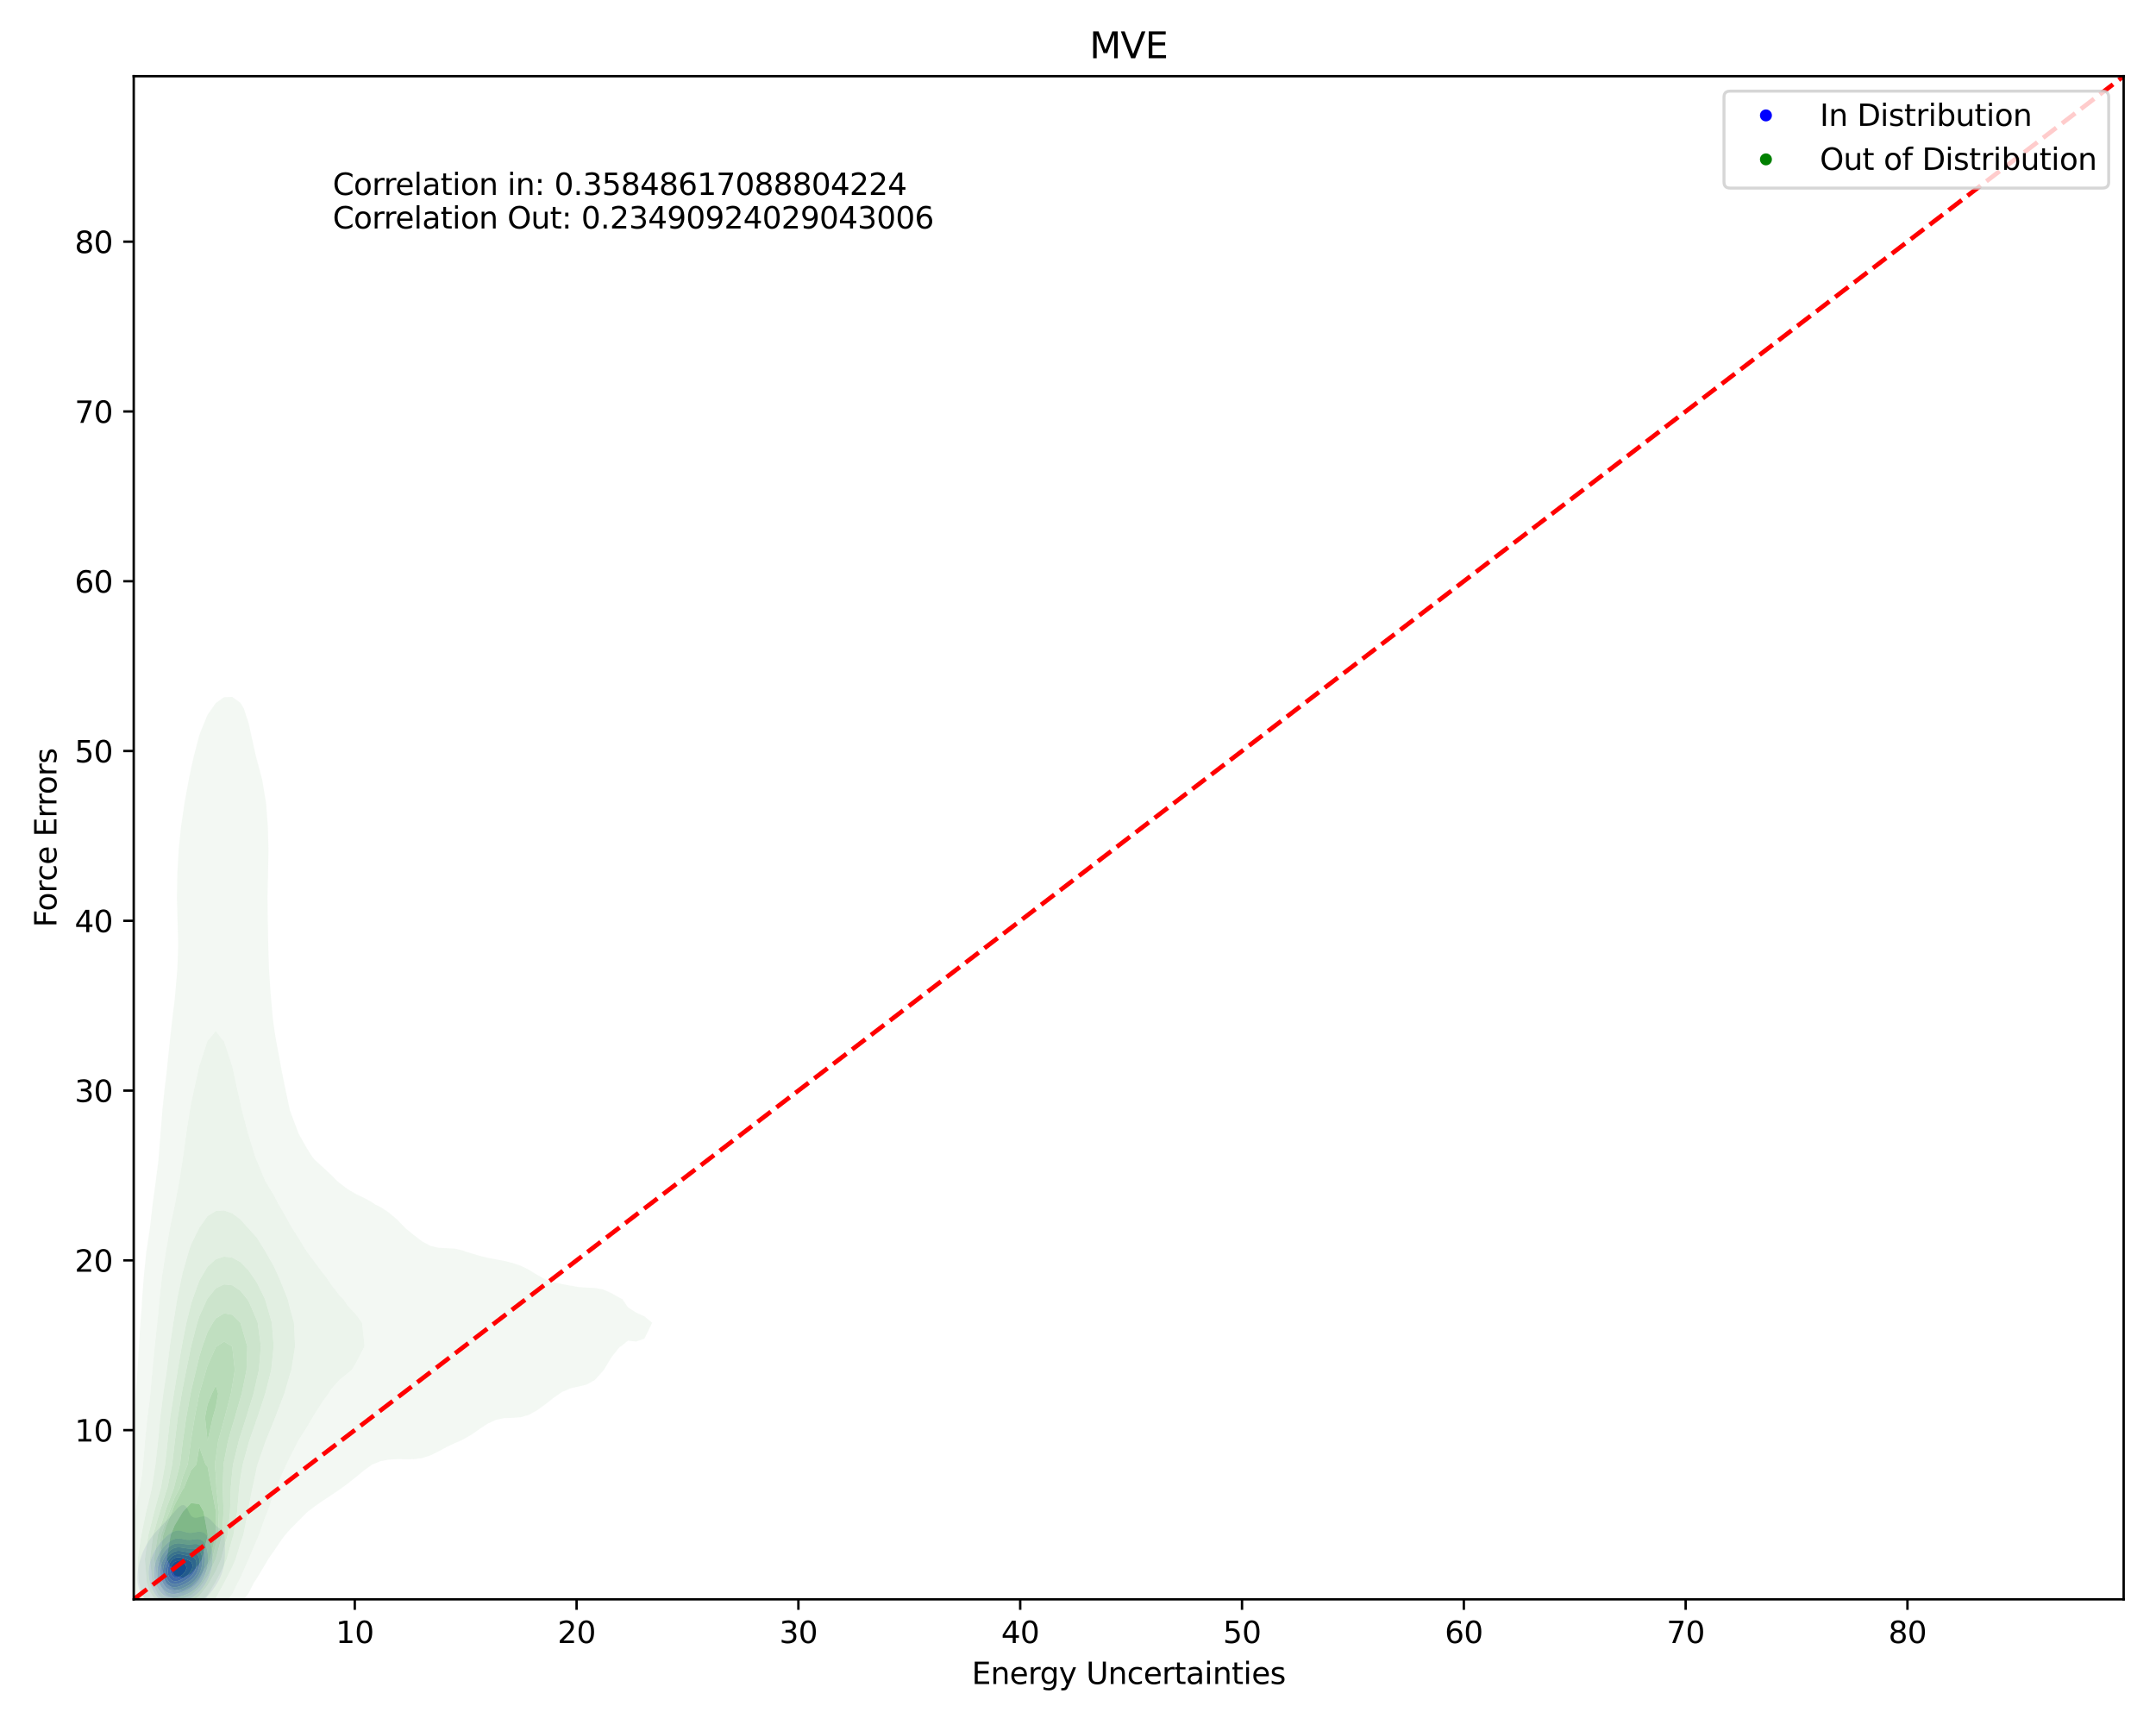 <?xml version="1.0" encoding="utf-8" standalone="no"?>
<!DOCTYPE svg PUBLIC "-//W3C//DTD SVG 1.1//EN"
  "http://www.w3.org/Graphics/SVG/1.1/DTD/svg11.dtd">
<svg xmlns:xlink="http://www.w3.org/1999/xlink" width="720pt" height="576pt" viewBox="0 0 720 576" xmlns="http://www.w3.org/2000/svg" version="1.1">
 <defs>
  <style type="text/css">*{stroke-linejoin: round; stroke-linecap: butt}</style>
 </defs>
 <g id="figure_1">
  <g id="patch_1">
   <path d="M 0 576 
L 720 576 
L 720 0 
L 0 0 
z
" style="fill: #ffffff"/>
  </g>
  <g id="axes_1">
   <g id="patch_2">
    <path d="M 44.66 534.04 
L 709.2 534.04 
L 709.2 25.44 
L 44.66 25.44 
z
" style="fill: #ffffff"/>
   </g>
   <g id="QuadContourSet_1">
    <path d="M 54.999 539.325 
L 55.342 539.389 
L 55.685 539.435 
L 56.028 539.464 
L 56.372 539.478 
L 56.715 539.477 
L 57.058 539.462 
L 57.401 539.434 
L 57.745 539.394 
L 58.088 539.341 
L 58.431 539.276 
L 58.582 539.243 
L 58.774 539.215 
L 59.118 539.159 
L 59.461 539.096 
L 59.804 539.024 
L 60.148 538.945 
L 60.491 538.857 
L 60.834 538.76 
L 61.177 538.651 
L 61.521 538.53 
L 61.864 538.394 
L 62.207 538.241 
L 62.282 538.205 
L 62.55 538.117 
L 62.894 537.993 
L 63.237 537.852 
L 63.58 537.692 
L 63.923 537.509 
L 64.267 537.3 
L 64.463 537.167 
L 64.61 537.097 
L 64.953 536.917 
L 65.297 536.709 
L 65.64 536.467 
L 65.983 536.185 
L 66.046 536.13 
L 66.326 535.948 
L 66.67 535.692 
L 67.013 535.391 
L 67.308 535.092 
L 67.356 535.054 
L 67.699 534.77 
L 68.043 534.435 
L 68.374 534.054 
L 68.386 534.043 
L 68.729 533.716 
L 69.072 533.332 
L 69.323 533.016 
L 69.416 532.917 
L 69.759 532.534 
L 70.102 532.088 
L 70.184 531.978 
L 70.445 531.67 
L 70.789 531.218 
L 70.985 530.94 
L 71.132 530.75 
L 71.475 530.28 
L 71.726 529.902 
L 71.819 529.768 
L 72.162 529.257 
L 72.401 528.864 
L 72.505 528.694 
L 72.848 528.104 
L 72.999 527.826 
L 73.192 527.454 
L 73.508 526.788 
L 73.535 526.726 
L 73.878 525.901 
L 73.938 525.751 
L 74.221 524.914 
L 74.288 524.713 
L 74.563 523.675 
L 74.565 523.667 
L 74.78 522.637 
L 74.908 521.744 
L 74.93 521.599 
L 75.035 520.561 
L 75.094 519.523 
L 75.118 518.485 
L 75.12 517.447 
L 75.11 516.409 
L 75.096 515.371 
L 75.077 514.334 
L 75.038 513.296 
L 74.927 512.258 
L 74.908 512.174 
L 74.565 511.281 
L 74.524 511.22 
L 74.221 510.93 
L 73.878 510.699 
L 73.535 510.5 
L 73.192 510.293 
L 73.039 510.182 
L 72.848 510.056 
L 72.505 509.772 
L 72.162 509.453 
L 71.852 509.144 
L 71.819 509.11 
L 71.475 508.714 
L 71.132 508.337 
L 70.908 508.106 
L 70.789 507.966 
L 70.445 507.588 
L 70.102 507.276 
L 69.815 507.068 
L 69.759 507.016 
L 69.416 506.751 
L 69.072 506.563 
L 68.729 506.441 
L 68.386 506.374 
L 68.043 506.353 
L 67.699 506.369 
L 67.356 506.414 
L 67.013 506.479 
L 66.67 506.558 
L 66.326 506.64 
L 65.983 506.715 
L 65.64 506.771 
L 65.297 506.793 
L 64.953 506.763 
L 64.61 506.665 
L 64.267 506.485 
L 63.923 506.214 
L 63.743 506.03 
L 63.58 505.773 
L 63.237 505.168 
L 63.141 504.992 
L 62.894 504.433 
L 62.652 503.955 
L 62.55 503.748 
L 62.207 503.204 
L 61.934 502.917 
L 61.864 502.847 
L 61.521 502.638 
L 61.177 502.56 
L 60.834 502.59 
L 60.491 502.712 
L 60.148 502.917 
L 60.148 502.917 
L 59.804 503.164 
L 59.461 503.47 
L 59.118 503.834 
L 59.018 503.955 
L 58.774 504.205 
L 58.431 504.598 
L 58.122 504.992 
L 58.088 505.028 
L 57.745 505.406 
L 57.401 505.819 
L 57.235 506.03 
L 57.058 506.21 
L 56.715 506.576 
L 56.372 506.975 
L 56.294 507.068 
L 56.028 507.32 
L 55.685 507.669 
L 55.342 508.055 
L 55.298 508.106 
L 54.999 508.379 
L 54.655 508.724 
L 54.312 509.111 
L 54.284 509.144 
L 53.969 509.434 
L 53.626 509.788 
L 53.288 510.182 
L 53.282 510.187 
L 52.939 510.517 
L 52.596 510.891 
L 52.324 511.22 
L 52.252 511.292 
L 51.909 511.651 
L 51.566 512.063 
L 51.414 512.258 
L 51.223 512.468 
L 50.879 512.882 
L 50.58 513.296 
L 50.536 513.349 
L 50.193 513.787 
L 49.85 514.304 
L 49.831 514.334 
L 49.506 514.798 
L 49.169 515.371 
L 49.163 515.38 
L 48.82 515.953 
L 48.581 516.409 
L 48.477 516.607 
L 48.133 517.31 
L 48.07 517.447 
L 47.79 518.068 
L 47.616 518.485 
L 47.447 518.917 
L 47.221 519.523 
L 47.103 519.871 
L 46.876 520.561 
L 46.76 520.967 
L 46.579 521.599 
L 46.417 522.288 
L 46.332 522.637 
L 46.133 523.675 
L 46.074 524.111 
L 45.983 524.713 
L 45.889 525.751 
L 45.857 526.788 
L 45.895 527.826 
L 46.02 528.864 
L 46.074 529.126 
L 46.243 529.902 
L 46.417 530.438 
L 46.597 530.94 
L 46.76 531.305 
L 47.102 531.978 
L 47.103 531.981 
L 47.447 532.574 
L 47.734 533.016 
L 47.79 533.101 
L 48.133 533.62 
L 48.448 534.054 
L 48.477 534.095 
L 48.82 534.596 
L 49.163 535.044 
L 49.2 535.092 
L 49.506 535.521 
L 49.85 535.946 
L 50.01 536.13 
L 50.193 536.363 
L 50.536 536.76 
L 50.879 537.094 
L 50.962 537.167 
L 51.223 537.44 
L 51.566 537.749 
L 51.909 538.005 
L 52.232 538.205 
L 52.252 538.221 
L 52.596 538.464 
L 52.939 538.665 
L 53.282 538.831 
L 53.626 538.967 
L 53.969 539.079 
L 54.312 539.169 
L 54.655 539.241 
L 54.666 539.243 
z
M 54.983 535.092 
L 54.655 534.958 
L 54.312 534.788 
L 53.969 534.581 
L 53.626 534.333 
L 53.301 534.054 
L 53.282 534.039 
L 52.939 533.736 
L 52.596 533.377 
L 52.301 533.016 
L 52.252 532.956 
L 51.909 532.503 
L 51.572 531.978 
L 51.566 531.968 
L 51.223 531.375 
L 50.998 530.94 
L 50.879 530.681 
L 50.545 529.902 
L 50.536 529.876 
L 50.193 528.885 
L 50.186 528.864 
L 49.913 527.826 
L 49.85 527.459 
L 49.729 526.788 
L 49.634 525.751 
L 49.627 524.713 
L 49.706 523.675 
L 49.85 522.778 
L 49.871 522.637 
L 50.112 521.599 
L 50.193 521.34 
L 50.436 520.561 
L 50.536 520.299 
L 50.843 519.523 
L 50.879 519.444 
L 51.223 518.705 
L 51.33 518.485 
L 51.566 518.04 
L 51.909 517.447 
L 51.909 517.447 
L 52.252 516.881 
L 52.574 516.409 
L 52.596 516.378 
L 52.939 515.88 
L 53.282 515.44 
L 53.339 515.371 
L 53.626 514.998 
L 53.969 514.598 
L 54.22 514.334 
L 54.312 514.226 
L 54.655 513.85 
L 54.999 513.518 
L 55.255 513.296 
L 55.342 513.209 
L 55.685 512.89 
L 56.028 512.61 
L 56.372 512.364 
L 56.536 512.258 
L 56.715 512.12 
L 57.058 511.884 
L 57.401 511.681 
L 57.745 511.509 
L 58.088 511.367 
L 58.431 511.255 
L 58.575 511.22 
L 58.774 511.158 
L 59.118 511.088 
L 59.461 511.056 
L 59.804 511.061 
L 60.148 511.103 
L 60.491 511.178 
L 60.629 511.22 
L 60.834 511.267 
L 61.177 511.36 
L 61.521 511.461 
L 61.864 511.563 
L 62.207 511.658 
L 62.55 511.737 
L 62.894 511.796 
L 63.237 511.83 
L 63.58 511.838 
L 63.923 511.823 
L 64.267 511.788 
L 64.61 511.737 
L 64.953 511.677 
L 65.297 511.613 
L 65.64 511.553 
L 65.983 511.503 
L 66.326 511.468 
L 66.67 511.455 
L 67.013 511.471 
L 67.356 511.523 
L 67.699 511.622 
L 68.043 511.779 
L 68.386 512.007 
L 68.662 512.258 
L 68.729 512.318 
L 69.072 512.707 
L 69.416 513.229 
L 69.454 513.296 
L 69.759 513.894 
L 69.948 514.334 
L 70.102 514.767 
L 70.3 515.371 
L 70.445 515.945 
L 70.562 516.409 
L 70.754 517.447 
L 70.789 517.722 
L 70.894 518.485 
L 70.977 519.523 
L 71 520.561 
L 70.961 521.599 
L 70.851 522.637 
L 70.789 522.987 
L 70.675 523.675 
L 70.445 524.598 
L 70.418 524.713 
L 70.102 525.704 
L 70.088 525.751 
L 69.759 526.597 
L 69.682 526.788 
L 69.416 527.369 
L 69.191 527.826 
L 69.072 528.05 
L 68.729 528.661 
L 68.607 528.864 
L 68.386 529.225 
L 68.043 529.729 
L 67.915 529.902 
L 67.699 530.206 
L 67.356 530.64 
L 67.087 530.94 
L 67.013 531.03 
L 66.67 531.419 
L 66.326 531.755 
L 66.068 531.978 
L 65.983 532.063 
L 65.64 532.378 
L 65.297 532.651 
L 64.953 532.889 
L 64.751 533.016 
L 64.61 533.122 
L 64.267 533.358 
L 63.923 533.565 
L 63.58 533.749 
L 63.237 533.912 
L 62.906 534.054 
L 62.894 534.06 
L 62.55 534.233 
L 62.207 534.387 
L 61.864 534.527 
L 61.521 534.654 
L 61.177 534.771 
L 60.834 534.877 
L 60.491 534.975 
L 60.148 535.064 
L 60.031 535.092 
L 59.804 535.162 
L 59.461 535.257 
L 59.118 535.341 
L 58.774 535.413 
L 58.431 535.471 
L 58.088 535.516 
L 57.745 535.546 
L 57.401 535.561 
L 57.058 535.558 
L 56.715 535.538 
L 56.372 535.498 
L 56.028 535.436 
L 55.685 535.351 
L 55.342 535.239 
L 54.999 535.099 
z
" clip-path="url(#p5fdf794c46)" style="fill: #e3e3f3"/>
    <path d="M 54.999 535.099 
L 55.342 535.239 
L 55.685 535.351 
L 56.028 535.436 
L 56.372 535.498 
L 56.715 535.538 
L 57.058 535.558 
L 57.401 535.561 
L 57.745 535.546 
L 58.088 535.516 
L 58.431 535.471 
L 58.774 535.413 
L 59.118 535.341 
L 59.461 535.257 
L 59.804 535.162 
L 60.031 535.092 
L 60.148 535.064 
L 60.491 534.975 
L 60.834 534.877 
L 61.177 534.771 
L 61.521 534.654 
L 61.864 534.527 
L 62.207 534.387 
L 62.55 534.233 
L 62.894 534.06 
L 62.906 534.054 
L 63.237 533.912 
L 63.58 533.749 
L 63.923 533.565 
L 64.267 533.358 
L 64.61 533.122 
L 64.751 533.016 
L 64.953 532.889 
L 65.297 532.651 
L 65.64 532.378 
L 65.983 532.063 
L 66.068 531.978 
L 66.326 531.755 
L 66.67 531.419 
L 67.013 531.03 
L 67.087 530.94 
L 67.356 530.64 
L 67.699 530.206 
L 67.915 529.902 
L 68.043 529.729 
L 68.386 529.225 
L 68.607 528.864 
L 68.729 528.661 
L 69.072 528.05 
L 69.191 527.826 
L 69.416 527.369 
L 69.682 526.788 
L 69.759 526.597 
L 70.088 525.751 
L 70.102 525.704 
L 70.418 524.713 
L 70.445 524.598 
L 70.675 523.675 
L 70.789 522.987 
L 70.851 522.637 
L 70.961 521.599 
L 71 520.561 
L 70.977 519.523 
L 70.894 518.485 
L 70.789 517.722 
L 70.754 517.447 
L 70.562 516.409 
L 70.445 515.945 
L 70.3 515.371 
L 70.102 514.767 
L 69.948 514.334 
L 69.759 513.894 
L 69.454 513.296 
L 69.416 513.229 
L 69.072 512.707 
L 68.729 512.318 
L 68.662 512.258 
L 68.386 512.007 
L 68.043 511.779 
L 67.699 511.622 
L 67.356 511.523 
L 67.013 511.471 
L 66.67 511.455 
L 66.326 511.468 
L 65.983 511.503 
L 65.64 511.553 
L 65.297 511.613 
L 64.953 511.677 
L 64.61 511.737 
L 64.267 511.788 
L 63.923 511.823 
L 63.58 511.838 
L 63.237 511.83 
L 62.894 511.796 
L 62.55 511.737 
L 62.207 511.658 
L 61.864 511.563 
L 61.521 511.461 
L 61.177 511.36 
L 60.834 511.267 
L 60.629 511.22 
L 60.491 511.178 
L 60.148 511.103 
L 59.804 511.061 
L 59.461 511.056 
L 59.118 511.088 
L 58.774 511.158 
L 58.575 511.22 
L 58.431 511.255 
L 58.088 511.367 
L 57.745 511.509 
L 57.401 511.681 
L 57.058 511.884 
L 56.715 512.12 
L 56.536 512.258 
L 56.372 512.364 
L 56.028 512.61 
L 55.685 512.89 
L 55.342 513.209 
L 55.255 513.296 
L 54.999 513.518 
L 54.655 513.85 
L 54.312 514.226 
L 54.22 514.334 
L 53.969 514.598 
L 53.626 514.998 
L 53.339 515.371 
L 53.282 515.44 
L 52.939 515.88 
L 52.596 516.378 
L 52.574 516.409 
L 52.252 516.881 
L 51.909 517.447 
L 51.909 517.447 
L 51.566 518.04 
L 51.33 518.485 
L 51.223 518.705 
L 50.879 519.444 
L 50.843 519.523 
L 50.536 520.299 
L 50.436 520.561 
L 50.193 521.34 
L 50.112 521.599 
L 49.871 522.637 
L 49.85 522.778 
L 49.706 523.675 
L 49.627 524.713 
L 49.634 525.751 
L 49.729 526.788 
L 49.85 527.459 
L 49.913 527.826 
L 50.186 528.864 
L 50.193 528.885 
L 50.536 529.876 
L 50.545 529.902 
L 50.879 530.681 
L 50.998 530.94 
L 51.223 531.375 
L 51.566 531.968 
L 51.572 531.978 
L 51.909 532.503 
L 52.252 532.956 
L 52.301 533.016 
L 52.596 533.377 
L 52.939 533.736 
L 53.282 534.039 
L 53.301 534.054 
L 53.626 534.333 
L 53.969 534.581 
L 54.312 534.788 
L 54.655 534.958 
L 54.983 535.092 
z
M 55.342 533.016 
L 55.342 533.016 
L 54.999 532.831 
L 54.655 532.604 
L 54.312 532.331 
L 53.969 532.003 
L 53.945 531.978 
L 53.626 531.636 
L 53.282 531.2 
L 53.1 530.94 
L 52.939 530.686 
L 52.596 530.079 
L 52.504 529.902 
L 52.252 529.325 
L 52.067 528.864 
L 51.909 528.349 
L 51.755 527.826 
L 51.566 526.861 
L 51.552 526.788 
L 51.441 525.751 
L 51.427 524.713 
L 51.506 523.675 
L 51.566 523.312 
L 51.673 522.637 
L 51.909 521.701 
L 51.935 521.599 
L 52.252 520.661 
L 52.287 520.561 
L 52.596 519.834 
L 52.736 519.523 
L 52.939 519.123 
L 53.282 518.503 
L 53.293 518.485 
L 53.626 517.942 
L 53.967 517.447 
L 53.969 517.445 
L 54.312 516.973 
L 54.655 516.557 
L 54.787 516.409 
L 54.999 516.164 
L 55.342 515.803 
L 55.685 515.486 
L 55.822 515.371 
L 56.028 515.182 
L 56.372 514.903 
L 56.715 514.66 
L 57.058 514.453 
L 57.289 514.334 
L 57.401 514.267 
L 57.745 514.093 
L 58.088 513.954 
L 58.431 513.847 
L 58.774 513.771 
L 59.118 513.724 
L 59.461 513.705 
L 59.804 513.711 
L 60.148 513.74 
L 60.491 513.786 
L 60.834 513.846 
L 61.177 513.914 
L 61.521 513.984 
L 61.864 514.049 
L 62.207 514.104 
L 62.55 514.144 
L 62.894 514.165 
L 63.237 514.168 
L 63.58 514.151 
L 63.923 514.119 
L 64.267 514.075 
L 64.61 514.024 
L 64.953 513.972 
L 65.297 513.927 
L 65.64 513.896 
L 65.983 513.886 
L 66.326 513.905 
L 66.67 513.965 
L 67.013 514.077 
L 67.356 514.255 
L 67.466 514.334 
L 67.699 514.509 
L 68.043 514.869 
L 68.386 515.368 
L 68.388 515.371 
L 68.729 516.083 
L 68.857 516.409 
L 69.072 517.143 
L 69.153 517.447 
L 69.34 518.485 
L 69.416 519.255 
L 69.443 519.523 
L 69.475 520.561 
L 69.434 521.599 
L 69.416 521.763 
L 69.325 522.637 
L 69.138 523.675 
L 69.072 523.929 
L 68.872 524.713 
L 68.729 525.139 
L 68.518 525.751 
L 68.386 526.067 
L 68.065 526.788 
L 68.043 526.834 
L 67.699 527.49 
L 67.505 527.826 
L 67.356 528.069 
L 67.013 528.582 
L 66.802 528.864 
L 66.67 529.042 
L 66.326 529.464 
L 65.983 529.831 
L 65.911 529.902 
L 65.64 530.184 
L 65.297 530.5 
L 64.953 530.778 
L 64.731 530.94 
L 64.61 531.037 
L 64.267 531.289 
L 63.923 531.512 
L 63.58 531.711 
L 63.237 531.89 
L 63.053 531.978 
L 62.894 532.065 
L 62.55 532.239 
L 62.207 532.397 
L 61.864 532.542 
L 61.521 532.675 
L 61.177 532.799 
L 60.834 532.913 
L 60.497 533.016 
L 60.491 533.018 
L 60.148 533.135 
L 59.804 533.239 
L 59.461 533.332 
L 59.118 533.412 
L 58.774 533.477 
L 58.431 533.528 
L 58.088 533.562 
L 57.745 533.577 
L 57.401 533.573 
L 57.058 533.548 
L 56.715 533.499 
L 56.372 533.424 
L 56.028 533.321 
L 55.685 533.186 
z
" clip-path="url(#p5fdf794c46)" style="fill: #c8c8f5"/>
    <path d="M 55.685 533.186 
L 56.028 533.321 
L 56.372 533.424 
L 56.715 533.499 
L 57.058 533.548 
L 57.401 533.573 
L 57.745 533.577 
L 58.088 533.562 
L 58.431 533.528 
L 58.774 533.477 
L 59.118 533.412 
L 59.461 533.332 
L 59.804 533.239 
L 60.148 533.135 
L 60.491 533.018 
L 60.497 533.016 
L 60.834 532.913 
L 61.177 532.799 
L 61.521 532.675 
L 61.864 532.542 
L 62.207 532.397 
L 62.55 532.239 
L 62.894 532.065 
L 63.053 531.978 
L 63.237 531.89 
L 63.58 531.711 
L 63.923 531.512 
L 64.267 531.289 
L 64.61 531.037 
L 64.731 530.94 
L 64.953 530.778 
L 65.297 530.5 
L 65.64 530.184 
L 65.911 529.902 
L 65.983 529.831 
L 66.326 529.464 
L 66.67 529.042 
L 66.802 528.864 
L 67.013 528.582 
L 67.356 528.069 
L 67.505 527.826 
L 67.699 527.49 
L 68.043 526.834 
L 68.065 526.788 
L 68.386 526.067 
L 68.518 525.751 
L 68.729 525.139 
L 68.872 524.713 
L 69.072 523.929 
L 69.138 523.675 
L 69.325 522.637 
L 69.416 521.763 
L 69.434 521.599 
L 69.475 520.561 
L 69.443 519.523 
L 69.416 519.255 
L 69.34 518.485 
L 69.153 517.447 
L 69.072 517.143 
L 68.857 516.409 
L 68.729 516.083 
L 68.388 515.371 
L 68.386 515.368 
L 68.043 514.869 
L 67.699 514.509 
L 67.466 514.334 
L 67.356 514.255 
L 67.013 514.077 
L 66.67 513.965 
L 66.326 513.905 
L 65.983 513.886 
L 65.64 513.896 
L 65.297 513.927 
L 64.953 513.972 
L 64.61 514.024 
L 64.267 514.075 
L 63.923 514.119 
L 63.58 514.151 
L 63.237 514.168 
L 62.894 514.165 
L 62.55 514.144 
L 62.207 514.104 
L 61.864 514.049 
L 61.521 513.984 
L 61.177 513.914 
L 60.834 513.846 
L 60.491 513.786 
L 60.148 513.74 
L 59.804 513.711 
L 59.461 513.705 
L 59.118 513.724 
L 58.774 513.771 
L 58.431 513.847 
L 58.088 513.954 
L 57.745 514.093 
L 57.401 514.267 
L 57.289 514.334 
L 57.058 514.453 
L 56.715 514.66 
L 56.372 514.903 
L 56.028 515.182 
L 55.822 515.371 
L 55.685 515.486 
L 55.342 515.803 
L 54.999 516.164 
L 54.787 516.409 
L 54.655 516.557 
L 54.312 516.973 
L 53.969 517.445 
L 53.967 517.447 
L 53.626 517.942 
L 53.293 518.485 
L 53.282 518.503 
L 52.939 519.123 
L 52.736 519.523 
L 52.596 519.834 
L 52.287 520.561 
L 52.252 520.661 
L 51.935 521.599 
L 51.909 521.701 
L 51.673 522.637 
L 51.566 523.312 
L 51.506 523.675 
L 51.427 524.713 
L 51.441 525.751 
L 51.552 526.788 
L 51.566 526.861 
L 51.755 527.826 
L 51.909 528.349 
L 52.067 528.864 
L 52.252 529.325 
L 52.504 529.902 
L 52.596 530.079 
L 52.939 530.686 
L 53.1 530.94 
L 53.282 531.2 
L 53.626 531.636 
L 53.945 531.978 
L 53.969 532.003 
L 54.312 532.331 
L 54.655 532.604 
L 54.999 532.831 
L 55.342 533.016 
L 55.342 533.016 
z
M 56.35 531.978 
L 56.028 531.849 
L 55.685 531.673 
L 55.342 531.453 
L 54.999 531.183 
L 54.738 530.94 
L 54.655 530.858 
L 54.312 530.471 
L 53.969 530.009 
L 53.897 529.902 
L 53.626 529.432 
L 53.339 528.864 
L 53.282 528.72 
L 52.959 527.826 
L 52.939 527.747 
L 52.712 526.788 
L 52.596 525.845 
L 52.584 525.751 
L 52.561 524.713 
L 52.596 524.264 
L 52.64 523.675 
L 52.819 522.637 
L 52.939 522.192 
L 53.102 521.599 
L 53.282 521.108 
L 53.493 520.561 
L 53.626 520.276 
L 53.969 519.588 
L 54.003 519.523 
L 54.312 518.997 
L 54.65 518.485 
L 54.655 518.477 
L 54.999 518.009 
L 55.342 517.596 
L 55.477 517.447 
L 55.685 517.218 
L 56.028 516.878 
L 56.372 516.583 
L 56.601 516.409 
L 56.715 516.318 
L 57.058 516.074 
L 57.401 515.87 
L 57.745 515.701 
L 58.088 515.565 
L 58.431 515.461 
L 58.774 515.387 
L 58.891 515.371 
L 59.118 515.336 
L 59.461 515.312 
L 59.804 515.314 
L 60.148 515.339 
L 60.408 515.371 
L 60.491 515.38 
L 60.834 515.428 
L 61.177 515.483 
L 61.521 515.538 
L 61.864 515.588 
L 62.207 515.63 
L 62.55 515.66 
L 62.894 515.675 
L 63.237 515.676 
L 63.58 515.662 
L 63.923 515.638 
L 64.267 515.608 
L 64.61 515.576 
L 64.953 515.55 
L 65.297 515.538 
L 65.64 515.548 
L 65.983 515.591 
L 66.326 515.681 
L 66.67 515.833 
L 67.013 516.067 
L 67.356 516.409 
L 67.356 516.409 
L 67.699 516.935 
L 67.946 517.447 
L 68.043 517.725 
L 68.262 518.485 
L 68.386 519.231 
L 68.43 519.523 
L 68.495 520.561 
L 68.469 521.599 
L 68.386 522.36 
L 68.357 522.637 
L 68.16 523.675 
L 68.043 524.099 
L 67.869 524.713 
L 67.699 525.172 
L 67.474 525.751 
L 67.356 526.003 
L 67.013 526.685 
L 66.957 526.788 
L 66.67 527.266 
L 66.326 527.773 
L 66.287 527.826 
L 65.983 528.223 
L 65.64 528.62 
L 65.404 528.864 
L 65.297 528.976 
L 64.953 529.302 
L 64.61 529.591 
L 64.267 529.848 
L 64.188 529.902 
L 63.923 530.094 
L 63.58 530.318 
L 63.237 530.52 
L 62.894 530.704 
L 62.55 530.872 
L 62.403 530.94 
L 62.207 531.038 
L 61.864 531.198 
L 61.521 531.346 
L 61.177 531.484 
L 60.834 531.611 
L 60.491 531.73 
L 60.148 531.838 
L 59.804 531.936 
L 59.636 531.978 
L 59.461 532.027 
L 59.118 532.11 
L 58.774 532.175 
L 58.431 532.221 
L 58.088 532.247 
L 57.745 532.25 
L 57.401 532.228 
L 57.058 532.179 
L 56.715 532.1 
L 56.372 531.987 
z
" clip-path="url(#p5fdf794c46)" style="fill: #acacf6"/>
    <path d="M 56.372 531.987 
L 56.715 532.1 
L 57.058 532.179 
L 57.401 532.228 
L 57.745 532.25 
L 58.088 532.247 
L 58.431 532.221 
L 58.774 532.175 
L 59.118 532.11 
L 59.461 532.027 
L 59.636 531.978 
L 59.804 531.936 
L 60.148 531.838 
L 60.491 531.73 
L 60.834 531.611 
L 61.177 531.484 
L 61.521 531.346 
L 61.864 531.198 
L 62.207 531.038 
L 62.403 530.94 
L 62.55 530.872 
L 62.894 530.704 
L 63.237 530.52 
L 63.58 530.318 
L 63.923 530.094 
L 64.188 529.902 
L 64.267 529.848 
L 64.61 529.591 
L 64.953 529.302 
L 65.297 528.976 
L 65.404 528.864 
L 65.64 528.62 
L 65.983 528.223 
L 66.287 527.826 
L 66.326 527.773 
L 66.67 527.266 
L 66.957 526.788 
L 67.013 526.685 
L 67.356 526.003 
L 67.474 525.751 
L 67.699 525.172 
L 67.869 524.713 
L 68.043 524.099 
L 68.16 523.675 
L 68.357 522.637 
L 68.386 522.36 
L 68.469 521.599 
L 68.495 520.561 
L 68.43 519.523 
L 68.386 519.231 
L 68.262 518.485 
L 68.043 517.725 
L 67.946 517.447 
L 67.699 516.935 
L 67.356 516.409 
L 67.356 516.409 
L 67.013 516.067 
L 66.67 515.833 
L 66.326 515.681 
L 65.983 515.591 
L 65.64 515.548 
L 65.297 515.538 
L 64.953 515.55 
L 64.61 515.576 
L 64.267 515.608 
L 63.923 515.638 
L 63.58 515.662 
L 63.237 515.676 
L 62.894 515.675 
L 62.55 515.66 
L 62.207 515.63 
L 61.864 515.588 
L 61.521 515.538 
L 61.177 515.483 
L 60.834 515.428 
L 60.491 515.38 
L 60.408 515.371 
L 60.148 515.339 
L 59.804 515.314 
L 59.461 515.312 
L 59.118 515.336 
L 58.891 515.371 
L 58.774 515.387 
L 58.431 515.461 
L 58.088 515.565 
L 57.745 515.701 
L 57.401 515.87 
L 57.058 516.074 
L 56.715 516.318 
L 56.601 516.409 
L 56.372 516.583 
L 56.028 516.878 
L 55.685 517.218 
L 55.477 517.447 
L 55.342 517.596 
L 54.999 518.009 
L 54.655 518.477 
L 54.65 518.485 
L 54.312 518.997 
L 54.003 519.523 
L 53.969 519.588 
L 53.626 520.276 
L 53.493 520.561 
L 53.282 521.108 
L 53.102 521.599 
L 52.939 522.192 
L 52.819 522.637 
L 52.64 523.675 
L 52.596 524.264 
L 52.561 524.713 
L 52.584 525.751 
L 52.596 525.845 
L 52.712 526.788 
L 52.939 527.747 
L 52.959 527.826 
L 53.282 528.72 
L 53.339 528.864 
L 53.626 529.432 
L 53.897 529.902 
L 53.969 530.009 
L 54.312 530.471 
L 54.655 530.858 
L 54.738 530.94 
L 54.999 531.183 
L 55.342 531.453 
L 55.685 531.673 
L 56.028 531.849 
L 56.35 531.978 
z
M 57.144 530.94 
L 57.058 530.921 
L 56.715 530.81 
L 56.372 530.658 
L 56.028 530.459 
L 55.685 530.209 
L 55.344 529.902 
L 55.342 529.9 
L 54.999 529.504 
L 54.655 529.026 
L 54.552 528.864 
L 54.312 528.39 
L 54.06 527.826 
L 53.969 527.532 
L 53.754 526.788 
L 53.626 525.962 
L 53.593 525.751 
L 53.556 524.713 
L 53.626 523.834 
L 53.638 523.675 
L 53.832 522.637 
L 53.969 522.178 
L 54.147 521.599 
L 54.312 521.198 
L 54.592 520.561 
L 54.655 520.441 
L 54.999 519.832 
L 55.19 519.523 
L 55.342 519.303 
L 55.685 518.848 
L 55.995 518.485 
L 56.028 518.448 
L 56.372 518.095 
L 56.715 517.79 
L 57.058 517.528 
L 57.182 517.447 
L 57.401 517.299 
L 57.745 517.106 
L 58.088 516.952 
L 58.431 516.833 
L 58.774 516.748 
L 59.118 516.694 
L 59.461 516.668 
L 59.804 516.667 
L 60.148 516.688 
L 60.491 516.725 
L 60.834 516.774 
L 61.177 516.83 
L 61.521 516.888 
L 61.864 516.941 
L 62.207 516.987 
L 62.55 517.021 
L 62.894 517.043 
L 63.237 517.052 
L 63.58 517.051 
L 63.923 517.044 
L 64.267 517.035 
L 64.61 517.033 
L 64.953 517.046 
L 65.297 517.085 
L 65.64 517.163 
L 65.983 517.296 
L 66.238 517.447 
L 66.326 517.51 
L 66.67 517.861 
L 67.013 518.377 
L 67.069 518.485 
L 67.356 519.334 
L 67.407 519.523 
L 67.549 520.561 
L 67.559 521.599 
L 67.458 522.637 
L 67.356 523.143 
L 67.248 523.675 
L 67.013 524.437 
L 66.924 524.713 
L 66.67 525.31 
L 66.468 525.751 
L 66.326 526.008 
L 65.983 526.58 
L 65.847 526.788 
L 65.64 527.07 
L 65.297 527.493 
L 64.996 527.826 
L 64.953 527.871 
L 64.61 528.202 
L 64.267 528.497 
L 63.923 528.764 
L 63.784 528.864 
L 63.58 529.008 
L 63.237 529.231 
L 62.894 529.435 
L 62.55 529.623 
L 62.207 529.798 
L 61.992 529.902 
L 61.864 529.966 
L 61.521 530.126 
L 61.177 530.277 
L 60.834 530.417 
L 60.491 530.547 
L 60.148 530.666 
L 59.804 530.772 
L 59.461 530.864 
L 59.118 530.94 
L 59.118 530.94 
L 58.774 531.002 
L 58.431 531.041 
L 58.088 531.055 
L 57.745 531.042 
L 57.401 530.998 
z
" clip-path="url(#p5fdf794c46)" style="fill: #8f8ff8"/>
    <path d="M 57.401 530.998 
L 57.745 531.042 
L 58.088 531.055 
L 58.431 531.041 
L 58.774 531.002 
L 59.118 530.94 
L 59.118 530.94 
L 59.461 530.864 
L 59.804 530.772 
L 60.148 530.666 
L 60.491 530.547 
L 60.834 530.417 
L 61.177 530.277 
L 61.521 530.126 
L 61.864 529.966 
L 61.992 529.902 
L 62.207 529.798 
L 62.55 529.623 
L 62.894 529.435 
L 63.237 529.231 
L 63.58 529.008 
L 63.784 528.864 
L 63.923 528.764 
L 64.267 528.497 
L 64.61 528.202 
L 64.953 527.871 
L 64.996 527.826 
L 65.297 527.493 
L 65.64 527.07 
L 65.847 526.788 
L 65.983 526.58 
L 66.326 526.008 
L 66.468 525.751 
L 66.67 525.31 
L 66.924 524.713 
L 67.013 524.437 
L 67.248 523.675 
L 67.356 523.143 
L 67.458 522.637 
L 67.559 521.599 
L 67.549 520.561 
L 67.407 519.523 
L 67.356 519.334 
L 67.069 518.485 
L 67.013 518.377 
L 66.67 517.861 
L 66.326 517.51 
L 66.238 517.447 
L 65.983 517.296 
L 65.64 517.163 
L 65.297 517.085 
L 64.953 517.046 
L 64.61 517.033 
L 64.267 517.035 
L 63.923 517.044 
L 63.58 517.051 
L 63.237 517.052 
L 62.894 517.043 
L 62.55 517.021 
L 62.207 516.987 
L 61.864 516.941 
L 61.521 516.888 
L 61.177 516.83 
L 60.834 516.774 
L 60.491 516.725 
L 60.148 516.688 
L 59.804 516.667 
L 59.461 516.668 
L 59.118 516.694 
L 58.774 516.748 
L 58.431 516.833 
L 58.088 516.952 
L 57.745 517.106 
L 57.401 517.299 
L 57.182 517.447 
L 57.058 517.528 
L 56.715 517.79 
L 56.372 518.095 
L 56.028 518.448 
L 55.995 518.485 
L 55.685 518.848 
L 55.342 519.303 
L 55.19 519.523 
L 54.999 519.832 
L 54.655 520.441 
L 54.592 520.561 
L 54.312 521.198 
L 54.147 521.599 
L 53.969 522.178 
L 53.832 522.637 
L 53.638 523.675 
L 53.626 523.834 
L 53.556 524.713 
L 53.593 525.751 
L 53.626 525.962 
L 53.754 526.788 
L 53.969 527.532 
L 54.06 527.826 
L 54.312 528.39 
L 54.552 528.864 
L 54.655 529.026 
L 54.999 529.504 
L 55.342 529.9 
L 55.344 529.902 
L 55.685 530.209 
L 56.028 530.459 
L 56.372 530.658 
L 56.715 530.81 
L 57.058 530.921 
L 57.144 530.94 
z
M 57.404 529.902 
L 57.401 529.902 
L 57.058 529.788 
L 56.715 529.626 
L 56.372 529.409 
L 56.028 529.132 
L 55.76 528.864 
L 55.685 528.774 
L 55.342 528.287 
L 55.07 527.826 
L 54.999 527.657 
L 54.675 526.788 
L 54.655 526.692 
L 54.47 525.751 
L 54.415 524.713 
L 54.496 523.675 
L 54.655 522.9 
L 54.711 522.637 
L 54.999 521.786 
L 55.066 521.599 
L 55.342 521.023 
L 55.585 520.561 
L 55.685 520.401 
L 56.028 519.902 
L 56.324 519.523 
L 56.372 519.467 
L 56.715 519.107 
L 57.058 518.799 
L 57.401 518.538 
L 57.484 518.485 
L 57.745 518.322 
L 58.088 518.148 
L 58.431 518.015 
L 58.774 517.92 
L 59.118 517.859 
L 59.461 517.829 
L 59.804 517.828 
L 60.148 517.85 
L 60.491 517.89 
L 60.834 517.945 
L 61.177 518.008 
L 61.521 518.073 
L 61.864 518.135 
L 62.207 518.191 
L 62.55 518.238 
L 62.894 518.275 
L 63.237 518.302 
L 63.58 518.324 
L 63.923 518.345 
L 64.267 518.372 
L 64.61 518.417 
L 64.931 518.485 
L 64.953 518.491 
L 65.297 518.628 
L 65.64 518.846 
L 65.983 519.183 
L 66.223 519.523 
L 66.326 519.766 
L 66.574 520.561 
L 66.67 521.594 
L 66.67 521.599 
L 66.67 521.604 
L 66.595 522.637 
L 66.378 523.675 
L 66.326 523.828 
L 66.012 524.713 
L 65.983 524.773 
L 65.64 525.44 
L 65.467 525.751 
L 65.297 526 
L 64.953 526.46 
L 64.686 526.788 
L 64.61 526.87 
L 64.267 527.208 
L 63.923 527.515 
L 63.58 527.798 
L 63.544 527.826 
L 63.237 528.044 
L 62.894 528.268 
L 62.55 528.478 
L 62.207 528.676 
L 61.864 528.864 
L 61.864 528.864 
L 61.521 529.038 
L 61.177 529.201 
L 60.834 529.354 
L 60.491 529.496 
L 60.148 529.626 
L 59.804 529.741 
L 59.461 529.839 
L 59.187 529.902 
L 59.118 529.918 
L 58.774 529.974 
L 58.431 530.004 
L 58.088 530.004 
L 57.745 529.971 
z
" clip-path="url(#p5fdf794c46)" style="fill: #7474f9"/>
    <path d="M 57.745 529.971 
L 58.088 530.004 
L 58.431 530.004 
L 58.774 529.974 
L 59.118 529.918 
L 59.187 529.902 
L 59.461 529.839 
L 59.804 529.741 
L 60.148 529.626 
L 60.491 529.496 
L 60.834 529.354 
L 61.177 529.201 
L 61.521 529.038 
L 61.864 528.864 
L 61.864 528.864 
L 62.207 528.676 
L 62.55 528.478 
L 62.894 528.268 
L 63.237 528.044 
L 63.544 527.826 
L 63.58 527.798 
L 63.923 527.515 
L 64.267 527.208 
L 64.61 526.87 
L 64.686 526.788 
L 64.953 526.46 
L 65.297 526 
L 65.467 525.751 
L 65.64 525.44 
L 65.983 524.773 
L 66.012 524.713 
L 66.326 523.828 
L 66.378 523.675 
L 66.595 522.637 
L 66.67 521.604 
L 66.67 521.599 
L 66.67 521.594 
L 66.574 520.561 
L 66.326 519.766 
L 66.223 519.523 
L 65.983 519.183 
L 65.64 518.846 
L 65.297 518.628 
L 64.953 518.491 
L 64.931 518.485 
L 64.61 518.417 
L 64.267 518.372 
L 63.923 518.345 
L 63.58 518.324 
L 63.237 518.302 
L 62.894 518.275 
L 62.55 518.238 
L 62.207 518.191 
L 61.864 518.135 
L 61.521 518.073 
L 61.177 518.008 
L 60.834 517.945 
L 60.491 517.89 
L 60.148 517.85 
L 59.804 517.828 
L 59.461 517.829 
L 59.118 517.859 
L 58.774 517.92 
L 58.431 518.015 
L 58.088 518.148 
L 57.745 518.322 
L 57.484 518.485 
L 57.401 518.538 
L 57.058 518.799 
L 56.715 519.107 
L 56.372 519.467 
L 56.324 519.523 
L 56.028 519.902 
L 55.685 520.401 
L 55.585 520.561 
L 55.342 521.023 
L 55.066 521.599 
L 54.999 521.786 
L 54.711 522.637 
L 54.655 522.9 
L 54.496 523.675 
L 54.415 524.713 
L 54.47 525.751 
L 54.655 526.692 
L 54.675 526.788 
L 54.999 527.657 
L 55.07 527.826 
L 55.342 528.287 
L 55.685 528.774 
L 55.76 528.864 
L 56.028 529.132 
L 56.372 529.409 
L 56.715 529.626 
L 57.058 529.788 
L 57.401 529.902 
L 57.404 529.902 
z
M 57.568 528.864 
L 57.401 528.807 
L 57.058 528.633 
L 56.715 528.393 
L 56.372 528.077 
L 56.152 527.826 
L 56.028 527.635 
L 55.685 526.997 
L 55.589 526.788 
L 55.342 525.875 
L 55.312 525.751 
L 55.229 524.713 
L 55.309 523.675 
L 55.342 523.529 
L 55.55 522.637 
L 55.685 522.28 
L 55.965 521.599 
L 56.028 521.483 
L 56.372 520.912 
L 56.611 520.561 
L 56.715 520.433 
L 57.058 520.06 
L 57.401 519.744 
L 57.691 519.523 
L 57.745 519.485 
L 58.088 519.288 
L 58.431 519.137 
L 58.774 519.029 
L 59.118 518.961 
L 59.461 518.929 
L 59.804 518.929 
L 60.148 518.956 
L 60.491 519.006 
L 60.834 519.072 
L 61.177 519.149 
L 61.521 519.23 
L 61.864 519.311 
L 62.207 519.388 
L 62.55 519.459 
L 62.894 519.523 
L 62.894 519.523 
L 63.237 519.593 
L 63.58 519.667 
L 63.923 519.754 
L 64.267 519.87 
L 64.61 520.035 
L 64.953 520.28 
L 65.222 520.561 
L 65.297 520.708 
L 65.601 521.599 
L 65.617 522.637 
L 65.404 523.675 
L 65.297 523.946 
L 64.981 524.713 
L 64.953 524.759 
L 64.61 525.292 
L 64.299 525.751 
L 64.267 525.787 
L 63.923 526.15 
L 63.58 526.49 
L 63.261 526.788 
L 63.237 526.807 
L 62.894 527.062 
L 62.55 527.303 
L 62.207 527.533 
L 61.864 527.756 
L 61.751 527.826 
L 61.521 527.954 
L 61.177 528.136 
L 60.834 528.308 
L 60.491 528.468 
L 60.148 528.613 
L 59.804 528.742 
L 59.461 528.849 
L 59.397 528.864 
L 59.118 528.927 
L 58.774 528.977 
L 58.431 528.994 
L 58.088 528.976 
L 57.745 528.917 
z
" clip-path="url(#p5fdf794c46)" style="fill: #5959fa"/>
    <path d="M 57.745 528.917 
L 58.088 528.976 
L 58.431 528.994 
L 58.774 528.977 
L 59.118 528.927 
L 59.397 528.864 
L 59.461 528.849 
L 59.804 528.742 
L 60.148 528.613 
L 60.491 528.468 
L 60.834 528.308 
L 61.177 528.136 
L 61.521 527.954 
L 61.751 527.826 
L 61.864 527.756 
L 62.207 527.533 
L 62.55 527.303 
L 62.894 527.062 
L 63.237 526.807 
L 63.261 526.788 
L 63.58 526.49 
L 63.923 526.15 
L 64.267 525.787 
L 64.299 525.751 
L 64.61 525.292 
L 64.953 524.759 
L 64.981 524.713 
L 65.297 523.946 
L 65.404 523.675 
L 65.617 522.637 
L 65.601 521.599 
L 65.297 520.708 
L 65.222 520.561 
L 64.953 520.28 
L 64.61 520.035 
L 64.267 519.87 
L 63.923 519.754 
L 63.58 519.667 
L 63.237 519.593 
L 62.894 519.523 
L 62.894 519.523 
L 62.55 519.459 
L 62.207 519.388 
L 61.864 519.311 
L 61.521 519.23 
L 61.177 519.149 
L 60.834 519.072 
L 60.491 519.006 
L 60.148 518.956 
L 59.804 518.929 
L 59.461 518.929 
L 59.118 518.961 
L 58.774 519.029 
L 58.431 519.137 
L 58.088 519.288 
L 57.745 519.485 
L 57.691 519.523 
L 57.401 519.744 
L 57.058 520.06 
L 56.715 520.433 
L 56.611 520.561 
L 56.372 520.912 
L 56.028 521.483 
L 55.965 521.599 
L 55.685 522.28 
L 55.55 522.637 
L 55.342 523.529 
L 55.309 523.675 
L 55.229 524.713 
L 55.312 525.751 
L 55.342 525.875 
L 55.589 526.788 
L 55.685 526.997 
L 56.028 527.635 
L 56.152 527.826 
L 56.372 528.077 
L 56.715 528.393 
L 57.058 528.633 
L 57.401 528.807 
L 57.568 528.864 
z
M 57.68 527.826 
L 57.401 527.669 
L 57.058 527.391 
L 56.715 527.012 
L 56.554 526.788 
L 56.372 526.379 
L 56.142 525.751 
L 56.028 524.876 
L 56.009 524.713 
L 56.028 524.458 
L 56.089 523.675 
L 56.366 522.637 
L 56.372 522.624 
L 56.715 521.916 
L 56.889 521.599 
L 57.058 521.369 
L 57.401 520.969 
L 57.745 520.636 
L 57.839 520.561 
L 58.088 520.395 
L 58.431 520.22 
L 58.774 520.096 
L 59.118 520.019 
L 59.461 519.985 
L 59.804 519.99 
L 60.148 520.029 
L 60.491 520.096 
L 60.834 520.185 
L 61.177 520.289 
L 61.521 520.401 
L 61.864 520.517 
L 61.995 520.561 
L 62.207 520.654 
L 62.55 520.806 
L 62.894 520.964 
L 63.237 521.137 
L 63.58 521.34 
L 63.923 521.599 
L 63.923 521.599 
L 64.267 522.424 
L 64.327 522.637 
L 64.267 523.101 
L 64.196 523.675 
L 63.923 524.25 
L 63.709 524.713 
L 63.58 524.876 
L 63.237 525.294 
L 62.894 525.712 
L 62.862 525.751 
L 62.55 526.014 
L 62.207 526.298 
L 61.864 526.578 
L 61.602 526.788 
L 61.521 526.841 
L 61.177 527.052 
L 60.834 527.254 
L 60.491 527.443 
L 60.148 527.614 
L 59.804 527.764 
L 59.629 527.826 
L 59.461 527.878 
L 59.118 527.954 
L 58.774 527.995 
L 58.431 527.996 
L 58.088 527.952 
L 57.745 527.855 
z
" clip-path="url(#p5fdf794c46)" style="fill: #3f3ffc"/>
    <path d="M 57.745 527.855 
L 58.088 527.952 
L 58.431 527.996 
L 58.774 527.995 
L 59.118 527.954 
L 59.461 527.878 
L 59.629 527.826 
L 59.804 527.764 
L 60.148 527.614 
L 60.491 527.443 
L 60.834 527.254 
L 61.177 527.052 
L 61.521 526.841 
L 61.602 526.788 
L 61.864 526.578 
L 62.207 526.298 
L 62.55 526.014 
L 62.862 525.751 
L 62.894 525.712 
L 63.237 525.294 
L 63.58 524.876 
L 63.709 524.713 
L 63.923 524.25 
L 64.196 523.675 
L 64.267 523.101 
L 64.327 522.637 
L 64.267 522.424 
L 63.923 521.599 
L 63.923 521.599 
L 63.58 521.34 
L 63.237 521.137 
L 62.894 520.964 
L 62.55 520.806 
L 62.207 520.654 
L 61.995 520.561 
L 61.864 520.517 
L 61.521 520.401 
L 61.177 520.289 
L 60.834 520.185 
L 60.491 520.096 
L 60.148 520.029 
L 59.804 519.99 
L 59.461 519.985 
L 59.118 520.019 
L 58.774 520.096 
L 58.431 520.22 
L 58.088 520.395 
L 57.839 520.561 
L 57.745 520.636 
L 57.401 520.969 
L 57.058 521.369 
L 56.889 521.599 
L 56.715 521.916 
L 56.372 522.624 
L 56.366 522.637 
L 56.089 523.675 
L 56.028 524.458 
L 56.009 524.713 
L 56.028 524.876 
L 56.142 525.751 
L 56.372 526.379 
L 56.554 526.788 
L 56.715 527.012 
L 57.058 527.391 
L 57.401 527.669 
L 57.68 527.826 
z
M 58.431 526.788 
L 58.431 526.788 
L 58.088 526.656 
L 57.745 526.413 
L 57.401 526.038 
L 57.21 525.751 
L 57.058 525.205 
L 56.95 524.713 
L 57.017 523.675 
L 57.058 523.547 
L 57.387 522.637 
L 57.401 522.613 
L 57.745 522.146 
L 58.088 521.767 
L 58.286 521.599 
L 58.431 521.508 
L 58.774 521.358 
L 59.118 521.27 
L 59.461 521.239 
L 59.804 521.26 
L 60.148 521.328 
L 60.491 521.435 
L 60.834 521.575 
L 60.885 521.599 
L 61.177 521.814 
L 61.521 522.102 
L 61.864 522.424 
L 62.072 522.637 
L 62.207 523.195 
L 62.306 523.675 
L 62.207 523.921 
L 61.919 524.713 
L 61.864 524.776 
L 61.521 525.177 
L 61.177 525.585 
L 61.037 525.751 
L 60.834 525.901 
L 60.491 526.141 
L 60.148 526.359 
L 59.804 526.547 
L 59.461 526.695 
L 59.132 526.788 
L 59.118 526.792 
L 58.774 526.818 
z
" clip-path="url(#p5fdf794c46)" style="fill: #2727fd"/>
    <path d="M 58.774 526.818 
L 59.118 526.792 
L 59.132 526.788 
L 59.461 526.695 
L 59.804 526.547 
L 60.148 526.359 
L 60.491 526.141 
L 60.834 525.901 
L 61.037 525.751 
L 61.177 525.585 
L 61.521 525.177 
L 61.864 524.776 
L 61.919 524.713 
L 62.207 523.921 
L 62.306 523.675 
L 62.207 523.195 
L 62.072 522.637 
L 61.864 522.424 
L 61.521 522.102 
L 61.177 521.814 
L 60.885 521.599 
L 60.834 521.575 
L 60.491 521.435 
L 60.148 521.328 
L 59.804 521.26 
L 59.461 521.239 
L 59.118 521.27 
L 58.774 521.358 
L 58.431 521.508 
L 58.286 521.599 
L 58.088 521.767 
L 57.745 522.146 
L 57.401 522.613 
L 57.387 522.637 
L 57.058 523.547 
L 57.017 523.675 
L 56.95 524.713 
L 57.058 525.205 
L 57.21 525.751 
L 57.401 526.038 
L 57.745 526.413 
L 58.088 526.656 
L 58.431 526.788 
L 58.431 526.788 
z
" clip-path="url(#p5fdf794c46)" style="fill: #0d0dfe"/>
   </g>
   <g id="QuadContourSet_2">
    <path d="M 52.797 553.198 
L 55.549 554.175 
L 58.302 554.073 
L 61.054 552.903 
L 62.032 552.106 
L 63.806 551.831 
L 66.559 551.092 
L 69.311 549.649 
L 72.064 546.615 
L 73.503 544.218 
L 74.816 543.367 
L 77.569 540.506 
L 79.754 536.33 
L 80.321 535.666 
L 83.074 531.876 
L 84.821 528.442 
L 85.826 526.926 
L 88.579 522.345 
L 89.609 520.554 
L 91.331 518.115 
L 94.084 514.066 
L 95.12 512.667 
L 96.836 510.723 
L 99.589 507.926 
L 102.341 505.168 
L 102.78 504.779 
L 105.094 503.014 
L 107.846 501.09 
L 110.598 499.279 
L 113.351 497.424 
L 114.1 496.891 
L 116.103 495.417 
L 118.856 493.215 
L 121.608 490.945 
L 124.338 489.003 
L 124.361 488.989 
L 127.113 487.9 
L 129.866 487.382 
L 132.618 487.232 
L 135.371 487.259 
L 138.123 487.241 
L 140.876 486.893 
L 143.628 486.015 
L 146.381 484.674 
L 149.133 483.183 
L 151.886 481.872 
L 153.671 481.115 
L 154.638 480.664 
L 157.39 479.085 
L 160.143 477.166 
L 162.895 475.364 
L 165.648 474.097 
L 168.4 473.53 
L 171.153 473.438 
L 173.905 473.228 
L 173.905 473.228 
L 176.658 472.419 
L 179.41 470.88 
L 182.163 468.871 
L 184.915 466.713 
L 186.908 465.34 
L 187.668 464.816 
L 190.42 463.619 
L 193.173 462.987 
L 195.925 462.335 
L 198.678 460.767 
L 201.43 457.728 
L 201.651 457.452 
L 204.182 453.225 
L 206.935 449.747 
L 207.389 449.564 
L 209.687 447.661 
L 212.44 447.956 
L 215.192 446.998 
L 217.805 441.676 
L 215.192 439.535 
L 212.44 438.306 
L 209.687 436.489 
L 207.827 433.788 
L 206.935 433.367 
L 204.182 431.787 
L 201.43 430.585 
L 198.678 430.061 
L 195.925 429.95 
L 193.173 429.757 
L 190.42 429.291 
L 187.668 428.749 
L 184.915 428.172 
L 182.163 427.244 
L 179.751 425.901 
L 179.41 425.707 
L 176.658 424.003 
L 173.905 422.656 
L 171.153 421.717 
L 168.4 421.042 
L 165.648 420.517 
L 162.895 420.005 
L 160.143 419.338 
L 157.39 418.486 
L 155.771 418.013 
L 154.638 417.573 
L 151.886 416.943 
L 149.133 416.774 
L 146.381 416.644 
L 143.628 415.971 
L 140.876 414.457 
L 138.123 412.339 
L 135.407 410.125 
L 135.371 410.086 
L 132.618 407.225 
L 129.866 404.895 
L 127.113 403.079 
L 125.36 402.237 
L 124.361 401.504 
L 121.608 400.01 
L 118.856 398.699 
L 116.103 397.07 
L 113.351 394.988 
L 112.594 394.349 
L 110.598 392.313 
L 107.846 389.768 
L 105.094 387.257 
L 104.42 386.461 
L 102.341 383.201 
L 99.761 378.574 
L 99.589 378.176 
L 96.836 370.826 
L 96.792 370.686 
L 95.122 362.798 
L 94.084 357.642 
L 93.6 354.91 
L 92.121 347.022 
L 91.331 341.907 
L 91.026 339.135 
L 90.345 331.247 
L 89.813 323.359 
L 89.579 315.471 
L 89.436 307.583 
L 89.327 299.695 
L 89.514 291.808 
L 89.662 283.92 
L 89.453 276.032 
L 88.853 268.144 
L 88.579 266.489 
L 87.54 260.256 
L 85.826 253.859 
L 85.414 252.369 
L 83.695 244.481 
L 83.074 241.628 
L 81.438 236.593 
L 80.321 234.703 
L 77.569 232.703 
L 74.816 232.806 
L 72.064 234.732 
L 70.772 236.593 
L 69.311 238.672 
L 66.919 244.481 
L 66.559 245.498 
L 64.763 252.369 
L 63.806 256.563 
L 63.052 260.256 
L 61.6 268.144 
L 61.054 272.036 
L 60.448 276.032 
L 59.664 283.92 
L 59.22 291.808 
L 59.097 299.695 
L 59.301 307.583 
L 59.506 315.471 
L 59.245 323.359 
L 58.575 331.247 
L 58.302 333.997 
L 57.668 339.135 
L 56.78 347.022 
L 55.956 354.91 
L 55.549 358.965 
L 55.052 362.798 
L 54.233 370.686 
L 53.604 378.574 
L 52.982 386.461 
L 52.797 388.404 
L 52.022 394.349 
L 50.965 402.237 
L 50.047 410.125 
L 50.044 410.153 
L 48.862 418.013 
L 48.042 425.901 
L 47.464 433.788 
L 47.292 437.094 
L 46.889 441.676 
L 46.396 449.564 
L 45.915 457.452 
L 45.358 465.34 
L 44.83 473.228 
L 44.539 478.032 
L 44.178 481.115 
L 43.252 489.003 
L 42.312 496.891 
L 41.787 500.918 
L 40.998 504.779 
L 39.694 512.667 
L 39.137 520.554 
L 39.141 528.442 
L 40.041 536.33 
L 41.787 541.48 
L 43.046 544.218 
L 44.539 547.269 
L 47.292 550.533 
L 50.044 551.805 
L 51.453 552.106 
z
M 49.469 544.218 
L 47.292 542.18 
L 44.645 536.33 
L 44.539 535.873 
L 42.767 528.442 
L 42.635 520.554 
L 43.555 512.667 
L 44.539 508.205 
L 45.113 504.779 
L 46.687 496.891 
L 47.292 493.258 
L 47.774 489.003 
L 48.436 481.115 
L 49.224 473.228 
L 50.044 466.974 
L 50.191 465.34 
L 50.906 457.452 
L 51.669 449.564 
L 52.511 441.676 
L 52.797 439.193 
L 53.266 433.788 
L 54.137 425.901 
L 55.371 418.013 
L 55.549 417.028 
L 56.724 410.125 
L 58.302 402.712 
L 58.411 402.237 
L 59.886 394.349 
L 61.054 386.758 
L 61.103 386.461 
L 62.18 378.574 
L 63.421 370.686 
L 63.806 368.422 
L 65.017 362.798 
L 66.559 355.802 
L 66.89 354.91 
L 69.311 347.446 
L 69.781 347.022 
L 72.064 344.292 
L 74.165 347.022 
L 74.816 347.705 
L 77.202 354.91 
L 77.569 356.028 
L 79.026 362.798 
L 80.321 368.443 
L 80.795 370.686 
L 82.862 378.574 
L 83.074 379.205 
L 85.299 386.461 
L 85.826 387.72 
L 88.579 394.31 
L 88.596 394.349 
L 91.331 398.863 
L 93.084 402.237 
L 94.084 403.859 
L 96.836 408.798 
L 97.595 410.125 
L 99.589 413.236 
L 102.341 417.693 
L 102.556 418.013 
L 105.094 421.427 
L 107.846 425.122 
L 108.524 425.901 
L 110.598 428.917 
L 113.351 432.535 
L 114.648 433.788 
L 116.103 435.966 
L 118.856 438.888 
L 120.913 441.676 
L 121.608 448.044 
L 121.726 449.564 
L 121.608 449.83 
L 118.856 455.152 
L 117.455 457.452 
L 116.103 458.552 
L 113.351 460.781 
L 110.598 463.882 
L 109.709 465.34 
L 107.846 467.828 
L 105.094 472.11 
L 104.445 473.228 
L 102.341 476.764 
L 99.589 481.115 
L 99.589 481.115 
L 96.836 486.568 
L 95.642 489.003 
L 94.084 492.392 
L 92.26 496.891 
L 91.331 499.027 
L 89.34 504.779 
L 88.579 506.546 
L 86.432 512.667 
L 85.826 514.024 
L 83.074 520.53 
L 83.065 520.554 
L 80.321 526.759 
L 79.44 528.442 
L 77.569 532.229 
L 74.816 535.841 
L 74.365 536.33 
L 72.064 540.237 
L 69.311 542.803 
L 66.559 544.14 
L 66.34 544.218 
L 63.806 546.843 
L 61.054 548.272 
L 58.302 548.811 
L 55.549 548.642 
L 52.797 547.602 
L 50.044 545.025 
z
" clip-path="url(#p5fdf794c46)" style="fill: #e8f2e8; fill-opacity: 0.5"/>
    <path d="M 50.044 545.025 
L 52.797 547.602 
L 55.549 548.642 
L 58.302 548.811 
L 61.054 548.272 
L 63.806 546.843 
L 66.34 544.218 
L 66.559 544.14 
L 69.311 542.803 
L 72.064 540.237 
L 74.365 536.33 
L 74.816 535.841 
L 77.569 532.229 
L 79.44 528.442 
L 80.321 526.759 
L 83.065 520.554 
L 83.074 520.53 
L 85.826 514.024 
L 86.432 512.667 
L 88.579 506.546 
L 89.34 504.779 
L 91.331 499.027 
L 92.26 496.891 
L 94.084 492.392 
L 95.642 489.003 
L 96.836 486.568 
L 99.589 481.115 
L 99.589 481.115 
L 102.341 476.764 
L 104.445 473.228 
L 105.094 472.11 
L 107.846 467.828 
L 109.709 465.34 
L 110.598 463.882 
L 113.351 460.781 
L 116.103 458.552 
L 117.455 457.452 
L 118.856 455.152 
L 121.608 449.83 
L 121.726 449.564 
L 121.608 448.044 
L 120.913 441.676 
L 118.856 438.888 
L 116.103 435.966 
L 114.648 433.788 
L 113.351 432.535 
L 110.598 428.917 
L 108.524 425.901 
L 107.846 425.122 
L 105.094 421.427 
L 102.556 418.013 
L 102.341 417.693 
L 99.589 413.236 
L 97.595 410.125 
L 96.836 408.798 
L 94.084 403.859 
L 93.084 402.237 
L 91.331 398.863 
L 88.596 394.349 
L 88.579 394.31 
L 85.826 387.72 
L 85.299 386.461 
L 83.074 379.205 
L 82.862 378.574 
L 80.795 370.686 
L 80.321 368.443 
L 79.026 362.798 
L 77.569 356.028 
L 77.202 354.91 
L 74.816 347.705 
L 74.165 347.022 
L 72.064 344.292 
L 69.781 347.022 
L 69.311 347.446 
L 66.89 354.91 
L 66.559 355.802 
L 65.017 362.798 
L 63.806 368.422 
L 63.421 370.686 
L 62.18 378.574 
L 61.103 386.461 
L 61.054 386.758 
L 59.886 394.349 
L 58.411 402.237 
L 58.302 402.712 
L 56.724 410.125 
L 55.549 417.028 
L 55.371 418.013 
L 54.137 425.901 
L 53.266 433.788 
L 52.797 439.193 
L 52.511 441.676 
L 51.669 449.564 
L 50.906 457.452 
L 50.191 465.34 
L 50.044 466.974 
L 49.224 473.228 
L 48.436 481.115 
L 47.774 489.003 
L 47.292 493.258 
L 46.687 496.891 
L 45.113 504.779 
L 44.539 508.205 
L 43.555 512.667 
L 42.635 520.554 
L 42.767 528.442 
L 44.539 535.873 
L 44.645 536.33 
L 47.292 542.18 
L 49.469 544.218 
z
M 49.002 536.33 
L 47.292 531.657 
L 46.37 528.442 
L 45.987 520.554 
L 47.152 512.667 
L 47.292 512.079 
L 48.797 504.779 
L 50.044 499.703 
L 50.696 496.891 
L 51.9 489.003 
L 52.797 481.115 
L 52.797 481.115 
L 53.516 473.228 
L 54.524 465.34 
L 55.549 458.689 
L 55.715 457.452 
L 56.702 449.564 
L 57.876 441.676 
L 58.302 439.094 
L 59.158 433.788 
L 60.785 425.901 
L 61.054 424.746 
L 62.975 418.013 
L 63.806 415.505 
L 66.489 410.125 
L 66.559 409.97 
L 69.311 406.06 
L 72.064 404.369 
L 74.816 404.182 
L 77.569 405.162 
L 80.321 407.199 
L 82.905 410.125 
L 83.074 410.266 
L 85.826 413.358 
L 88.579 417.77 
L 88.712 418.013 
L 91.331 422.619 
L 92.878 425.901 
L 94.084 428.807 
L 96.075 433.788 
L 96.836 436.844 
L 98.162 441.676 
L 98.541 449.564 
L 97.289 457.452 
L 96.836 458.85 
L 94.964 465.34 
L 94.084 467.561 
L 91.95 473.228 
L 91.331 474.73 
L 88.757 481.115 
L 88.579 481.589 
L 86.019 489.003 
L 85.826 489.694 
L 84.289 496.891 
L 83.074 503.077 
L 82.849 504.779 
L 81.217 512.667 
L 80.321 515.228 
L 78.712 520.554 
L 77.569 523.212 
L 74.91 528.442 
L 74.816 528.626 
L 72.064 533.589 
L 69.311 536.27 
L 69.236 536.33 
L 66.559 539.782 
L 63.806 541.642 
L 61.054 542.568 
L 58.302 542.866 
L 55.549 542.543 
L 52.797 541.296 
L 50.044 538.208 
z
" clip-path="url(#p5fdf794c46)" style="fill: #dbebdb; fill-opacity: 0.5"/>
    <path d="M 50.044 538.208 
L 52.797 541.296 
L 55.549 542.543 
L 58.302 542.866 
L 61.054 542.568 
L 63.806 541.642 
L 66.559 539.782 
L 69.236 536.33 
L 69.311 536.27 
L 72.064 533.589 
L 74.816 528.626 
L 74.91 528.442 
L 77.569 523.212 
L 78.712 520.554 
L 80.321 515.228 
L 81.217 512.667 
L 82.849 504.779 
L 83.074 503.077 
L 84.289 496.891 
L 85.826 489.694 
L 86.019 489.003 
L 88.579 481.589 
L 88.757 481.115 
L 91.331 474.73 
L 91.95 473.228 
L 94.084 467.561 
L 94.964 465.34 
L 96.836 458.85 
L 97.289 457.452 
L 98.541 449.564 
L 98.162 441.676 
L 96.836 436.844 
L 96.075 433.788 
L 94.084 428.807 
L 92.878 425.901 
L 91.331 422.619 
L 88.712 418.013 
L 88.579 417.77 
L 85.826 413.358 
L 83.074 410.266 
L 82.905 410.125 
L 80.321 407.199 
L 77.569 405.162 
L 74.816 404.182 
L 72.064 404.369 
L 69.311 406.06 
L 66.559 409.97 
L 66.489 410.125 
L 63.806 415.505 
L 62.975 418.013 
L 61.054 424.746 
L 60.785 425.901 
L 59.158 433.788 
L 58.302 439.094 
L 57.876 441.676 
L 56.702 449.564 
L 55.715 457.452 
L 55.549 458.689 
L 54.524 465.34 
L 53.516 473.228 
L 52.797 481.115 
L 52.797 481.115 
L 51.9 489.003 
L 50.696 496.891 
L 50.044 499.703 
L 48.797 504.779 
L 47.292 512.079 
L 47.152 512.667 
L 45.987 520.554 
L 46.37 528.442 
L 47.292 531.657 
L 49.002 536.33 
z
M 53.182 536.33 
L 52.797 536.012 
L 50.044 531.361 
L 49.001 528.442 
L 48.38 520.554 
L 49.488 512.667 
L 50.044 510.506 
L 51.504 504.779 
L 52.797 499.994 
L 53.697 496.891 
L 55.126 489.003 
L 55.549 485.27 
L 55.968 481.115 
L 56.834 473.228 
L 58.061 465.34 
L 58.302 463.907 
L 59.348 457.452 
L 60.706 449.564 
L 61.054 447.689 
L 62.242 441.676 
L 63.806 435.404 
L 64.313 433.788 
L 66.559 427.64 
L 67.56 425.901 
L 69.311 422.949 
L 72.064 420.479 
L 74.816 419.597 
L 77.569 419.935 
L 80.321 421.462 
L 83.074 424.305 
L 84.172 425.901 
L 85.826 428.354 
L 88.487 433.788 
L 88.579 434.062 
L 90.793 441.676 
L 91.331 448.824 
L 91.392 449.564 
L 91.331 450.07 
L 90.592 457.452 
L 88.579 465.34 
L 88.579 465.34 
L 85.999 473.228 
L 85.826 473.697 
L 83.254 481.115 
L 83.074 481.689 
L 81.065 489.003 
L 80.321 493.269 
L 79.846 496.891 
L 79.204 504.779 
L 77.939 512.667 
L 77.569 513.839 
L 75.752 520.554 
L 74.816 522.727 
L 72.064 528.158 
L 71.903 528.442 
L 69.311 532.694 
L 66.559 535.289 
L 64.807 536.33 
L 63.806 537.325 
L 61.054 538.885 
L 58.302 539.251 
L 55.549 538.44 
z
" clip-path="url(#p5fdf794c46)" style="fill: #c7e1c7; fill-opacity: 0.5"/>
    <path d="M 55.549 538.44 
L 58.302 539.251 
L 61.054 538.885 
L 63.806 537.325 
L 64.807 536.33 
L 66.559 535.289 
L 69.311 532.694 
L 71.903 528.442 
L 72.064 528.158 
L 74.816 522.727 
L 75.752 520.554 
L 77.569 513.839 
L 77.939 512.667 
L 79.204 504.779 
L 79.846 496.891 
L 80.321 493.269 
L 81.065 489.003 
L 83.074 481.689 
L 83.254 481.115 
L 85.826 473.697 
L 85.999 473.228 
L 88.579 465.34 
L 88.579 465.34 
L 90.592 457.452 
L 91.331 450.07 
L 91.392 449.564 
L 91.331 448.824 
L 90.793 441.676 
L 88.579 434.062 
L 88.487 433.788 
L 85.826 428.354 
L 84.172 425.901 
L 83.074 424.305 
L 80.321 421.462 
L 77.569 419.935 
L 74.816 419.597 
L 72.064 420.479 
L 69.311 422.949 
L 67.56 425.901 
L 66.559 427.64 
L 64.313 433.788 
L 63.806 435.404 
L 62.242 441.676 
L 61.054 447.689 
L 60.706 449.564 
L 59.348 457.452 
L 58.302 463.907 
L 58.061 465.34 
L 56.834 473.228 
L 55.968 481.115 
L 55.549 485.27 
L 55.126 489.003 
L 53.697 496.891 
L 52.797 499.994 
L 51.504 504.779 
L 50.044 510.506 
L 49.488 512.667 
L 48.38 520.554 
L 49.001 528.442 
L 50.044 531.361 
L 52.797 536.012 
L 53.182 536.33 
z
M 50.889 528.442 
L 50.087 520.554 
L 51.086 512.667 
L 52.797 506.669 
L 53.401 504.779 
L 55.549 497.791 
L 55.889 496.891 
L 57.484 489.003 
L 58.302 481.955 
L 58.402 481.115 
L 59.368 473.228 
L 60.688 465.34 
L 61.054 463.342 
L 62.205 457.452 
L 63.806 449.564 
L 63.806 449.564 
L 65.87 441.676 
L 66.559 439.525 
L 69.189 433.788 
L 69.311 433.551 
L 72.064 430.193 
L 74.816 428.872 
L 77.569 429.174 
L 80.321 431.023 
L 82.543 433.788 
L 83.074 434.599 
L 85.826 440.949 
L 86.073 441.676 
L 87.105 449.564 
L 86.466 457.452 
L 85.826 460.149 
L 84.68 465.34 
L 83.074 470.479 
L 82.258 473.228 
L 80.321 479.203 
L 79.744 481.115 
L 77.834 489.003 
L 77.569 491.284 
L 77.066 496.891 
L 76.834 504.779 
L 75.99 512.667 
L 74.816 516.749 
L 73.863 520.554 
L 72.064 524.585 
L 69.88 528.442 
L 69.311 529.375 
L 66.559 532.892 
L 63.806 534.856 
L 61.054 535.867 
L 58.302 536.076 
L 55.549 535.241 
L 52.797 532.489 
z
" clip-path="url(#p5fdf794c46)" style="fill: #b1d7b1; fill-opacity: 0.5"/>
    <path d="M 52.797 532.489 
L 55.549 535.241 
L 58.302 536.076 
L 61.054 535.867 
L 63.806 534.856 
L 66.559 532.892 
L 69.311 529.375 
L 69.88 528.442 
L 72.064 524.585 
L 73.863 520.554 
L 74.816 516.749 
L 75.99 512.667 
L 76.834 504.779 
L 77.066 496.891 
L 77.569 491.284 
L 77.834 489.003 
L 79.744 481.115 
L 80.321 479.203 
L 82.258 473.228 
L 83.074 470.479 
L 84.68 465.34 
L 85.826 460.149 
L 86.466 457.452 
L 87.105 449.564 
L 86.073 441.676 
L 85.826 440.949 
L 83.074 434.599 
L 82.543 433.788 
L 80.321 431.023 
L 77.569 429.174 
L 74.816 428.872 
L 72.064 430.193 
L 69.311 433.551 
L 69.189 433.788 
L 66.559 439.525 
L 65.87 441.676 
L 63.806 449.564 
L 63.806 449.564 
L 62.205 457.452 
L 61.054 463.342 
L 60.688 465.34 
L 59.368 473.228 
L 58.402 481.115 
L 58.302 481.955 
L 57.484 489.003 
L 55.889 496.891 
L 55.549 497.791 
L 53.401 504.779 
L 52.797 506.669 
L 51.086 512.667 
L 50.087 520.554 
L 50.889 528.442 
z
M 52.762 528.442 
L 51.486 520.554 
L 52.681 512.667 
L 52.797 512.263 
L 55.191 504.779 
L 55.549 503.614 
L 58.086 496.891 
L 58.302 495.901 
L 60.106 489.003 
L 61.054 481.279 
L 61.079 481.115 
L 62.194 473.228 
L 63.64 465.34 
L 63.806 464.519 
L 65.475 457.452 
L 66.559 452.937 
L 67.593 449.564 
L 69.311 444.813 
L 71.087 441.676 
L 72.064 440.25 
L 74.816 438.535 
L 77.569 439.014 
L 80.272 441.676 
L 80.321 441.762 
L 82.583 449.564 
L 82.326 457.452 
L 80.724 465.34 
L 80.321 466.701 
L 78.456 473.228 
L 77.569 476.192 
L 76.164 481.115 
L 74.816 487.983 
L 74.627 489.003 
L 74.395 496.891 
L 74.654 504.779 
L 74.137 512.667 
L 72.064 520.554 
L 72.064 520.554 
L 69.311 526.22 
L 67.831 528.442 
L 66.559 530.188 
L 63.806 532.644 
L 61.054 533.801 
L 58.302 533.858 
L 55.549 532.488 
L 52.797 528.515 
z
" clip-path="url(#p5fdf794c46)" style="fill: #9acb9a; fill-opacity: 0.5"/>
    <path d="M 52.797 528.515 
L 55.549 532.488 
L 58.302 533.858 
L 61.054 533.801 
L 63.806 532.644 
L 66.559 530.188 
L 67.831 528.442 
L 69.311 526.22 
L 72.064 520.554 
L 72.064 520.554 
L 74.137 512.667 
L 74.654 504.779 
L 74.395 496.891 
L 74.627 489.003 
L 74.816 487.983 
L 76.164 481.115 
L 77.569 476.192 
L 78.456 473.228 
L 80.321 466.701 
L 80.724 465.34 
L 82.326 457.452 
L 82.583 449.564 
L 80.321 441.762 
L 80.272 441.676 
L 77.569 439.014 
L 74.816 438.535 
L 72.064 440.25 
L 71.087 441.676 
L 69.311 444.813 
L 67.593 449.564 
L 66.559 452.937 
L 65.475 457.452 
L 63.806 464.519 
L 63.64 465.34 
L 62.194 473.228 
L 61.079 481.115 
L 61.054 481.279 
L 60.106 489.003 
L 58.302 495.901 
L 58.086 496.891 
L 55.549 503.614 
L 55.191 504.779 
L 52.797 512.263 
L 52.681 512.667 
L 51.486 520.554 
L 52.762 528.442 
z
M 54.312 528.442 
L 52.797 521.579 
L 52.63 520.554 
L 52.797 519.466 
L 53.772 512.667 
L 55.549 507.243 
L 56.578 504.779 
L 58.302 500.126 
L 60.014 496.891 
L 61.054 493.042 
L 62.677 489.003 
L 63.751 481.115 
L 63.806 480.67 
L 65.021 473.228 
L 66.559 465.34 
L 66.559 465.34 
L 68.859 457.452 
L 69.311 455.969 
L 72.064 449.872 
L 72.391 449.564 
L 74.816 447.964 
L 77.478 449.564 
L 77.569 449.778 
L 78.41 457.452 
L 77.569 462.686 
L 77.108 465.34 
L 75.057 473.228 
L 74.816 474.11 
L 72.872 481.115 
L 72.064 486.895 
L 71.736 489.003 
L 72.064 492.549 
L 72.277 496.891 
L 73.106 504.779 
L 72.85 512.667 
L 72.064 515.658 
L 70.889 520.554 
L 69.311 523.802 
L 66.559 528.022 
L 66.183 528.442 
L 63.806 530.836 
L 61.054 532.113 
L 58.302 532.045 
L 55.549 530.238 
z
" clip-path="url(#p5fdf794c46)" style="fill: #83c083; fill-opacity: 0.5"/>
    <path d="M 55.549 530.238 
L 58.302 532.045 
L 61.054 532.113 
L 63.806 530.836 
L 66.183 528.442 
L 66.559 528.022 
L 69.311 523.802 
L 70.889 520.554 
L 72.064 515.658 
L 72.85 512.667 
L 73.106 504.779 
L 72.277 496.891 
L 72.064 492.549 
L 71.736 489.003 
L 72.064 486.895 
L 72.872 481.115 
L 74.816 474.11 
L 75.057 473.228 
L 77.108 465.34 
L 77.569 462.686 
L 78.41 457.452 
L 77.569 449.778 
L 77.478 449.564 
L 74.816 447.964 
L 72.391 449.564 
L 72.064 449.872 
L 69.311 455.969 
L 68.859 457.452 
L 66.559 465.34 
L 66.559 465.34 
L 65.021 473.228 
L 63.806 480.67 
L 63.751 481.115 
L 62.677 489.003 
L 61.054 493.042 
L 60.014 496.891 
L 58.302 500.126 
L 56.578 504.779 
L 55.549 507.243 
L 53.772 512.667 
L 52.797 519.466 
L 52.63 520.554 
L 52.797 521.579 
L 54.312 528.442 
z
M 55.327 528.442 
L 53.322 520.554 
L 54.472 512.667 
L 55.549 509.38 
L 57.47 504.779 
L 58.302 502.533 
L 61.054 497.287 
L 61.408 496.891 
L 63.806 490.933 
L 65.586 489.003 
L 66.559 483.171 
L 68.632 489.003 
L 69.311 489.674 
L 70.63 496.891 
L 72.064 504.524 
L 72.093 504.779 
L 72.064 507.126 
L 72.013 512.667 
L 70.12 520.554 
L 69.311 522.219 
L 66.559 526.711 
L 65.008 528.442 
L 63.806 529.652 
L 61.054 531.007 
L 58.302 530.858 
L 55.549 528.765 
z
M 68.463 473.228 
L 69.311 468.909 
L 70.769 465.34 
L 72.064 462.679 
L 72.852 465.34 
L 72.064 469.841 
L 71.085 473.228 
L 69.311 481.115 
z
" clip-path="url(#p5fdf794c46)" style="fill: #72b872; fill-opacity: 0.5"/>
    <path d="M 55.549 528.765 
L 58.302 530.858 
L 61.054 531.007 
L 63.806 529.652 
L 65.008 528.442 
L 66.559 526.711 
L 69.311 522.219 
L 70.12 520.554 
L 72.013 512.667 
L 72.064 507.126 
L 72.093 504.779 
L 72.064 504.524 
L 70.63 496.891 
L 69.311 489.674 
L 68.632 489.003 
L 66.559 483.171 
L 65.586 489.003 
L 63.806 490.933 
L 61.408 496.891 
L 61.054 497.287 
L 58.302 502.533 
L 57.47 504.779 
L 55.549 509.38 
L 54.472 512.667 
L 53.322 520.554 
L 55.327 528.442 
z
M 55.702 520.554 
L 56.964 512.667 
L 58.302 509.365 
L 61.054 504.779 
L 61.054 504.779 
L 63.806 501.914 
L 66.559 502.2 
L 67.99 504.779 
L 69.311 512.099 
L 69.362 512.667 
L 69.311 512.876 
L 67.481 520.554 
L 66.559 522.156 
L 63.806 525.403 
L 61.054 526.882 
L 58.302 525.972 
z
M 69.311 481.115 
L 71.085 473.228 
L 72.064 469.841 
L 72.852 465.34 
L 72.064 462.679 
L 70.769 465.34 
L 69.311 468.909 
L 68.463 473.228 
z
" clip-path="url(#p5fdf794c46)" style="fill: #56aa56; fill-opacity: 0.5"/>
    <path d="M 58.302 525.972 
L 61.054 526.882 
L 63.806 525.403 
L 66.559 522.156 
L 67.481 520.554 
L 69.311 512.876 
L 69.362 512.667 
L 69.311 512.099 
L 67.99 504.779 
L 66.559 502.2 
L 63.806 501.914 
L 61.054 504.779 
L 61.054 504.779 
L 58.302 509.365 
L 56.964 512.667 
L 55.702 520.554 
z
" clip-path="url(#p5fdf794c46)" style="fill: #1f8f1f; fill-opacity: 0.5"/>
   </g>
   <g id="matplotlib.axis_1">
    <g id="xtick_1">
     <g id="line2d_1">
      <defs>
       <path id="m683c851e04" d="M 0 0 
L 0 3.5 
" style="stroke: #000000; stroke-width: 0.8"/>
      </defs>
      <g>
       <use xlink:href="#m683c851e04" x="118.477" y="534.04" style="stroke: #000000; stroke-width: 0.8"/>
      </g>
     </g>
     <g id="text_1">
      <!-- 10 -->
      <g transform="translate(112.115 548.638) scale(0.1 -0.1)">
       <defs>
        <path id="DejaVuSans-31" d="M 794 531 
L 1825 531 
L 1825 4091 
L 703 3866 
L 703 4441 
L 1819 4666 
L 2450 4666 
L 2450 531 
L 3481 531 
L 3481 0 
L 794 0 
L 794 531 
z
" transform="scale(0.016)"/>
        <path id="DejaVuSans-30" d="M 2034 4250 
Q 1547 4250 1301 3770 
Q 1056 3291 1056 2328 
Q 1056 1369 1301 889 
Q 1547 409 2034 409 
Q 2525 409 2770 889 
Q 3016 1369 3016 2328 
Q 3016 3291 2770 3770 
Q 2525 4250 2034 4250 
z
M 2034 4750 
Q 2819 4750 3233 4129 
Q 3647 3509 3647 2328 
Q 3647 1150 3233 529 
Q 2819 -91 2034 -91 
Q 1250 -91 836 529 
Q 422 1150 422 2328 
Q 422 3509 836 4129 
Q 1250 4750 2034 4750 
z
" transform="scale(0.016)"/>
       </defs>
       <use xlink:href="#DejaVuSans-31"/>
       <use xlink:href="#DejaVuSans-30" x="63.623"/>
      </g>
     </g>
    </g>
    <g id="xtick_2">
     <g id="line2d_2">
      <g>
       <use xlink:href="#m683c851e04" x="192.552" y="534.04" style="stroke: #000000; stroke-width: 0.8"/>
      </g>
     </g>
     <g id="text_2">
      <!-- 20 -->
      <g transform="translate(186.189 548.638) scale(0.1 -0.1)">
       <defs>
        <path id="DejaVuSans-32" d="M 1228 531 
L 3431 531 
L 3431 0 
L 469 0 
L 469 531 
Q 828 903 1448 1529 
Q 2069 2156 2228 2338 
Q 2531 2678 2651 2914 
Q 2772 3150 2772 3378 
Q 2772 3750 2511 3984 
Q 2250 4219 1831 4219 
Q 1534 4219 1204 4116 
Q 875 4013 500 3803 
L 500 4441 
Q 881 4594 1212 4672 
Q 1544 4750 1819 4750 
Q 2544 4750 2975 4387 
Q 3406 4025 3406 3419 
Q 3406 3131 3298 2873 
Q 3191 2616 2906 2266 
Q 2828 2175 2409 1742 
Q 1991 1309 1228 531 
z
" transform="scale(0.016)"/>
       </defs>
       <use xlink:href="#DejaVuSans-32"/>
       <use xlink:href="#DejaVuSans-30" x="63.623"/>
      </g>
     </g>
    </g>
    <g id="xtick_3">
     <g id="line2d_3">
      <g>
       <use xlink:href="#m683c851e04" x="266.626" y="534.04" style="stroke: #000000; stroke-width: 0.8"/>
      </g>
     </g>
     <g id="text_3">
      <!-- 30 -->
      <g transform="translate(260.263 548.638) scale(0.1 -0.1)">
       <defs>
        <path id="DejaVuSans-33" d="M 2597 2516 
Q 3050 2419 3304 2112 
Q 3559 1806 3559 1356 
Q 3559 666 3084 287 
Q 2609 -91 1734 -91 
Q 1441 -91 1130 -33 
Q 819 25 488 141 
L 488 750 
Q 750 597 1062 519 
Q 1375 441 1716 441 
Q 2309 441 2620 675 
Q 2931 909 2931 1356 
Q 2931 1769 2642 2001 
Q 2353 2234 1838 2234 
L 1294 2234 
L 1294 2753 
L 1863 2753 
Q 2328 2753 2575 2939 
Q 2822 3125 2822 3475 
Q 2822 3834 2567 4026 
Q 2313 4219 1838 4219 
Q 1578 4219 1281 4162 
Q 984 4106 628 3988 
L 628 4550 
Q 988 4650 1302 4700 
Q 1616 4750 1894 4750 
Q 2613 4750 3031 4423 
Q 3450 4097 3450 3541 
Q 3450 3153 3228 2886 
Q 3006 2619 2597 2516 
z
" transform="scale(0.016)"/>
       </defs>
       <use xlink:href="#DejaVuSans-33"/>
       <use xlink:href="#DejaVuSans-30" x="63.623"/>
      </g>
     </g>
    </g>
    <g id="xtick_4">
     <g id="line2d_4">
      <g>
       <use xlink:href="#m683c851e04" x="340.7" y="534.04" style="stroke: #000000; stroke-width: 0.8"/>
      </g>
     </g>
     <g id="text_4">
      <!-- 40 -->
      <g transform="translate(334.338 548.638) scale(0.1 -0.1)">
       <defs>
        <path id="DejaVuSans-34" d="M 2419 4116 
L 825 1625 
L 2419 1625 
L 2419 4116 
z
M 2253 4666 
L 3047 4666 
L 3047 1625 
L 3713 1625 
L 3713 1100 
L 3047 1100 
L 3047 0 
L 2419 0 
L 2419 1100 
L 313 1100 
L 313 1709 
L 2253 4666 
z
" transform="scale(0.016)"/>
       </defs>
       <use xlink:href="#DejaVuSans-34"/>
       <use xlink:href="#DejaVuSans-30" x="63.623"/>
      </g>
     </g>
    </g>
    <g id="xtick_5">
     <g id="line2d_5">
      <g>
       <use xlink:href="#m683c851e04" x="414.775" y="534.04" style="stroke: #000000; stroke-width: 0.8"/>
      </g>
     </g>
     <g id="text_5">
      <!-- 50 -->
      <g transform="translate(408.412 548.638) scale(0.1 -0.1)">
       <defs>
        <path id="DejaVuSans-35" d="M 691 4666 
L 3169 4666 
L 3169 4134 
L 1269 4134 
L 1269 2991 
Q 1406 3038 1543 3061 
Q 1681 3084 1819 3084 
Q 2600 3084 3056 2656 
Q 3513 2228 3513 1497 
Q 3513 744 3044 326 
Q 2575 -91 1722 -91 
Q 1428 -91 1123 -41 
Q 819 9 494 109 
L 494 744 
Q 775 591 1075 516 
Q 1375 441 1709 441 
Q 2250 441 2565 725 
Q 2881 1009 2881 1497 
Q 2881 1984 2565 2268 
Q 2250 2553 1709 2553 
Q 1456 2553 1204 2497 
Q 953 2441 691 2322 
L 691 4666 
z
" transform="scale(0.016)"/>
       </defs>
       <use xlink:href="#DejaVuSans-35"/>
       <use xlink:href="#DejaVuSans-30" x="63.623"/>
      </g>
     </g>
    </g>
    <g id="xtick_6">
     <g id="line2d_6">
      <g>
       <use xlink:href="#m683c851e04" x="488.849" y="534.04" style="stroke: #000000; stroke-width: 0.8"/>
      </g>
     </g>
     <g id="text_6">
      <!-- 60 -->
      <g transform="translate(482.486 548.638) scale(0.1 -0.1)">
       <defs>
        <path id="DejaVuSans-36" d="M 2113 2584 
Q 1688 2584 1439 2293 
Q 1191 2003 1191 1497 
Q 1191 994 1439 701 
Q 1688 409 2113 409 
Q 2538 409 2786 701 
Q 3034 994 3034 1497 
Q 3034 2003 2786 2293 
Q 2538 2584 2113 2584 
z
M 3366 4563 
L 3366 3988 
Q 3128 4100 2886 4159 
Q 2644 4219 2406 4219 
Q 1781 4219 1451 3797 
Q 1122 3375 1075 2522 
Q 1259 2794 1537 2939 
Q 1816 3084 2150 3084 
Q 2853 3084 3261 2657 
Q 3669 2231 3669 1497 
Q 3669 778 3244 343 
Q 2819 -91 2113 -91 
Q 1303 -91 875 529 
Q 447 1150 447 2328 
Q 447 3434 972 4092 
Q 1497 4750 2381 4750 
Q 2619 4750 2861 4703 
Q 3103 4656 3366 4563 
z
" transform="scale(0.016)"/>
       </defs>
       <use xlink:href="#DejaVuSans-36"/>
       <use xlink:href="#DejaVuSans-30" x="63.623"/>
      </g>
     </g>
    </g>
    <g id="xtick_7">
     <g id="line2d_7">
      <g>
       <use xlink:href="#m683c851e04" x="562.923" y="534.04" style="stroke: #000000; stroke-width: 0.8"/>
      </g>
     </g>
     <g id="text_7">
      <!-- 70 -->
      <g transform="translate(556.561 548.638) scale(0.1 -0.1)">
       <defs>
        <path id="DejaVuSans-37" d="M 525 4666 
L 3525 4666 
L 3525 4397 
L 1831 0 
L 1172 0 
L 2766 4134 
L 525 4134 
L 525 4666 
z
" transform="scale(0.016)"/>
       </defs>
       <use xlink:href="#DejaVuSans-37"/>
       <use xlink:href="#DejaVuSans-30" x="63.623"/>
      </g>
     </g>
    </g>
    <g id="xtick_8">
     <g id="line2d_8">
      <g>
       <use xlink:href="#m683c851e04" x="636.998" y="534.04" style="stroke: #000000; stroke-width: 0.8"/>
      </g>
     </g>
     <g id="text_8">
      <!-- 80 -->
      <g transform="translate(630.635 548.638) scale(0.1 -0.1)">
       <defs>
        <path id="DejaVuSans-38" d="M 2034 2216 
Q 1584 2216 1326 1975 
Q 1069 1734 1069 1313 
Q 1069 891 1326 650 
Q 1584 409 2034 409 
Q 2484 409 2743 651 
Q 3003 894 3003 1313 
Q 3003 1734 2745 1975 
Q 2488 2216 2034 2216 
z
M 1403 2484 
Q 997 2584 770 2862 
Q 544 3141 544 3541 
Q 544 4100 942 4425 
Q 1341 4750 2034 4750 
Q 2731 4750 3128 4425 
Q 3525 4100 3525 3541 
Q 3525 3141 3298 2862 
Q 3072 2584 2669 2484 
Q 3125 2378 3379 2068 
Q 3634 1759 3634 1313 
Q 3634 634 3220 271 
Q 2806 -91 2034 -91 
Q 1263 -91 848 271 
Q 434 634 434 1313 
Q 434 1759 690 2068 
Q 947 2378 1403 2484 
z
M 1172 3481 
Q 1172 3119 1398 2916 
Q 1625 2713 2034 2713 
Q 2441 2713 2670 2916 
Q 2900 3119 2900 3481 
Q 2900 3844 2670 4047 
Q 2441 4250 2034 4250 
Q 1625 4250 1398 4047 
Q 1172 3844 1172 3481 
z
" transform="scale(0.016)"/>
       </defs>
       <use xlink:href="#DejaVuSans-38"/>
       <use xlink:href="#DejaVuSans-30" x="63.623"/>
      </g>
     </g>
    </g>
    <g id="text_9">
     <!-- Energy Uncertainties -->
     <g transform="translate(324.513 562.317) scale(0.1 -0.1)">
      <defs>
       <path id="DejaVuSans-45" d="M 628 4666 
L 3578 4666 
L 3578 4134 
L 1259 4134 
L 1259 2753 
L 3481 2753 
L 3481 2222 
L 1259 2222 
L 1259 531 
L 3634 531 
L 3634 0 
L 628 0 
L 628 4666 
z
" transform="scale(0.016)"/>
       <path id="DejaVuSans-6e" d="M 3513 2113 
L 3513 0 
L 2938 0 
L 2938 2094 
Q 2938 2591 2744 2837 
Q 2550 3084 2163 3084 
Q 1697 3084 1428 2787 
Q 1159 2491 1159 1978 
L 1159 0 
L 581 0 
L 581 3500 
L 1159 3500 
L 1159 2956 
Q 1366 3272 1645 3428 
Q 1925 3584 2291 3584 
Q 2894 3584 3203 3211 
Q 3513 2838 3513 2113 
z
" transform="scale(0.016)"/>
       <path id="DejaVuSans-65" d="M 3597 1894 
L 3597 1613 
L 953 1613 
Q 991 1019 1311 708 
Q 1631 397 2203 397 
Q 2534 397 2845 478 
Q 3156 559 3463 722 
L 3463 178 
Q 3153 47 2828 -22 
Q 2503 -91 2169 -91 
Q 1331 -91 842 396 
Q 353 884 353 1716 
Q 353 2575 817 3079 
Q 1281 3584 2069 3584 
Q 2775 3584 3186 3129 
Q 3597 2675 3597 1894 
z
M 3022 2063 
Q 3016 2534 2758 2815 
Q 2500 3097 2075 3097 
Q 1594 3097 1305 2825 
Q 1016 2553 972 2059 
L 3022 2063 
z
" transform="scale(0.016)"/>
       <path id="DejaVuSans-72" d="M 2631 2963 
Q 2534 3019 2420 3045 
Q 2306 3072 2169 3072 
Q 1681 3072 1420 2755 
Q 1159 2438 1159 1844 
L 1159 0 
L 581 0 
L 581 3500 
L 1159 3500 
L 1159 2956 
Q 1341 3275 1631 3429 
Q 1922 3584 2338 3584 
Q 2397 3584 2469 3576 
Q 2541 3569 2628 3553 
L 2631 2963 
z
" transform="scale(0.016)"/>
       <path id="DejaVuSans-67" d="M 2906 1791 
Q 2906 2416 2648 2759 
Q 2391 3103 1925 3103 
Q 1463 3103 1205 2759 
Q 947 2416 947 1791 
Q 947 1169 1205 825 
Q 1463 481 1925 481 
Q 2391 481 2648 825 
Q 2906 1169 2906 1791 
z
M 3481 434 
Q 3481 -459 3084 -895 
Q 2688 -1331 1869 -1331 
Q 1566 -1331 1297 -1286 
Q 1028 -1241 775 -1147 
L 775 -588 
Q 1028 -725 1275 -790 
Q 1522 -856 1778 -856 
Q 2344 -856 2625 -561 
Q 2906 -266 2906 331 
L 2906 616 
Q 2728 306 2450 153 
Q 2172 0 1784 0 
Q 1141 0 747 490 
Q 353 981 353 1791 
Q 353 2603 747 3093 
Q 1141 3584 1784 3584 
Q 2172 3584 2450 3431 
Q 2728 3278 2906 2969 
L 2906 3500 
L 3481 3500 
L 3481 434 
z
" transform="scale(0.016)"/>
       <path id="DejaVuSans-79" d="M 2059 -325 
Q 1816 -950 1584 -1140 
Q 1353 -1331 966 -1331 
L 506 -1331 
L 506 -850 
L 844 -850 
Q 1081 -850 1212 -737 
Q 1344 -625 1503 -206 
L 1606 56 
L 191 3500 
L 800 3500 
L 1894 763 
L 2988 3500 
L 3597 3500 
L 2059 -325 
z
" transform="scale(0.016)"/>
       <path id="DejaVuSans-20" transform="scale(0.016)"/>
       <path id="DejaVuSans-55" d="M 556 4666 
L 1191 4666 
L 1191 1831 
Q 1191 1081 1462 751 
Q 1734 422 2344 422 
Q 2950 422 3222 751 
Q 3494 1081 3494 1831 
L 3494 4666 
L 4128 4666 
L 4128 1753 
Q 4128 841 3676 375 
Q 3225 -91 2344 -91 
Q 1459 -91 1007 375 
Q 556 841 556 1753 
L 556 4666 
z
" transform="scale(0.016)"/>
       <path id="DejaVuSans-63" d="M 3122 3366 
L 3122 2828 
Q 2878 2963 2633 3030 
Q 2388 3097 2138 3097 
Q 1578 3097 1268 2742 
Q 959 2388 959 1747 
Q 959 1106 1268 751 
Q 1578 397 2138 397 
Q 2388 397 2633 464 
Q 2878 531 3122 666 
L 3122 134 
Q 2881 22 2623 -34 
Q 2366 -91 2075 -91 
Q 1284 -91 818 406 
Q 353 903 353 1747 
Q 353 2603 823 3093 
Q 1294 3584 2113 3584 
Q 2378 3584 2631 3529 
Q 2884 3475 3122 3366 
z
" transform="scale(0.016)"/>
       <path id="DejaVuSans-74" d="M 1172 4494 
L 1172 3500 
L 2356 3500 
L 2356 3053 
L 1172 3053 
L 1172 1153 
Q 1172 725 1289 603 
Q 1406 481 1766 481 
L 2356 481 
L 2356 0 
L 1766 0 
Q 1100 0 847 248 
Q 594 497 594 1153 
L 594 3053 
L 172 3053 
L 172 3500 
L 594 3500 
L 594 4494 
L 1172 4494 
z
" transform="scale(0.016)"/>
       <path id="DejaVuSans-61" d="M 2194 1759 
Q 1497 1759 1228 1600 
Q 959 1441 959 1056 
Q 959 750 1161 570 
Q 1363 391 1709 391 
Q 2188 391 2477 730 
Q 2766 1069 2766 1631 
L 2766 1759 
L 2194 1759 
z
M 3341 1997 
L 3341 0 
L 2766 0 
L 2766 531 
Q 2569 213 2275 61 
Q 1981 -91 1556 -91 
Q 1019 -91 701 211 
Q 384 513 384 1019 
Q 384 1609 779 1909 
Q 1175 2209 1959 2209 
L 2766 2209 
L 2766 2266 
Q 2766 2663 2505 2880 
Q 2244 3097 1772 3097 
Q 1472 3097 1187 3025 
Q 903 2953 641 2809 
L 641 3341 
Q 956 3463 1253 3523 
Q 1550 3584 1831 3584 
Q 2591 3584 2966 3190 
Q 3341 2797 3341 1997 
z
" transform="scale(0.016)"/>
       <path id="DejaVuSans-69" d="M 603 3500 
L 1178 3500 
L 1178 0 
L 603 0 
L 603 3500 
z
M 603 4863 
L 1178 4863 
L 1178 4134 
L 603 4134 
L 603 4863 
z
" transform="scale(0.016)"/>
       <path id="DejaVuSans-73" d="M 2834 3397 
L 2834 2853 
Q 2591 2978 2328 3040 
Q 2066 3103 1784 3103 
Q 1356 3103 1142 2972 
Q 928 2841 928 2578 
Q 928 2378 1081 2264 
Q 1234 2150 1697 2047 
L 1894 2003 
Q 2506 1872 2764 1633 
Q 3022 1394 3022 966 
Q 3022 478 2636 193 
Q 2250 -91 1575 -91 
Q 1294 -91 989 -36 
Q 684 19 347 128 
L 347 722 
Q 666 556 975 473 
Q 1284 391 1588 391 
Q 1994 391 2212 530 
Q 2431 669 2431 922 
Q 2431 1156 2273 1281 
Q 2116 1406 1581 1522 
L 1381 1569 
Q 847 1681 609 1914 
Q 372 2147 372 2553 
Q 372 3047 722 3315 
Q 1072 3584 1716 3584 
Q 2034 3584 2315 3537 
Q 2597 3491 2834 3397 
z
" transform="scale(0.016)"/>
      </defs>
      <use xlink:href="#DejaVuSans-45"/>
      <use xlink:href="#DejaVuSans-6e" x="63.184"/>
      <use xlink:href="#DejaVuSans-65" x="126.562"/>
      <use xlink:href="#DejaVuSans-72" x="188.086"/>
      <use xlink:href="#DejaVuSans-67" x="227.449"/>
      <use xlink:href="#DejaVuSans-79" x="290.926"/>
      <use xlink:href="#DejaVuSans-20" x="350.105"/>
      <use xlink:href="#DejaVuSans-55" x="381.893"/>
      <use xlink:href="#DejaVuSans-6e" x="455.086"/>
      <use xlink:href="#DejaVuSans-63" x="518.465"/>
      <use xlink:href="#DejaVuSans-65" x="573.445"/>
      <use xlink:href="#DejaVuSans-72" x="634.969"/>
      <use xlink:href="#DejaVuSans-74" x="676.082"/>
      <use xlink:href="#DejaVuSans-61" x="715.291"/>
      <use xlink:href="#DejaVuSans-69" x="776.57"/>
      <use xlink:href="#DejaVuSans-6e" x="804.354"/>
      <use xlink:href="#DejaVuSans-74" x="867.732"/>
      <use xlink:href="#DejaVuSans-69" x="906.941"/>
      <use xlink:href="#DejaVuSans-65" x="934.725"/>
      <use xlink:href="#DejaVuSans-73" x="996.248"/>
     </g>
    </g>
   </g>
   <g id="matplotlib.axis_2">
    <g id="ytick_1">
     <g id="line2d_9">
      <defs>
       <path id="md29e62aed8" d="M 0 0 
L -3.5 0 
" style="stroke: #000000; stroke-width: 0.8"/>
      </defs>
      <g>
       <use xlink:href="#md29e62aed8" x="44.66" y="477.545" style="stroke: #000000; stroke-width: 0.8"/>
      </g>
     </g>
     <g id="text_10">
      <!-- 10 -->
      <g transform="translate(24.935 481.344) scale(0.1 -0.1)">
       <use xlink:href="#DejaVuSans-31"/>
       <use xlink:href="#DejaVuSans-30" x="63.623"/>
      </g>
     </g>
    </g>
    <g id="ytick_2">
     <g id="line2d_10">
      <g>
       <use xlink:href="#md29e62aed8" x="44.66" y="420.852" style="stroke: #000000; stroke-width: 0.8"/>
      </g>
     </g>
     <g id="text_11">
      <!-- 20 -->
      <g transform="translate(24.935 424.652) scale(0.1 -0.1)">
       <use xlink:href="#DejaVuSans-32"/>
       <use xlink:href="#DejaVuSans-30" x="63.623"/>
      </g>
     </g>
    </g>
    <g id="ytick_3">
     <g id="line2d_11">
      <g>
       <use xlink:href="#md29e62aed8" x="44.66" y="364.16" style="stroke: #000000; stroke-width: 0.8"/>
      </g>
     </g>
     <g id="text_12">
      <!-- 30 -->
      <g transform="translate(24.935 367.959) scale(0.1 -0.1)">
       <use xlink:href="#DejaVuSans-33"/>
       <use xlink:href="#DejaVuSans-30" x="63.623"/>
      </g>
     </g>
    </g>
    <g id="ytick_4">
     <g id="line2d_12">
      <g>
       <use xlink:href="#md29e62aed8" x="44.66" y="307.468" style="stroke: #000000; stroke-width: 0.8"/>
      </g>
     </g>
     <g id="text_13">
      <!-- 40 -->
      <g transform="translate(24.935 311.267) scale(0.1 -0.1)">
       <use xlink:href="#DejaVuSans-34"/>
       <use xlink:href="#DejaVuSans-30" x="63.623"/>
      </g>
     </g>
    </g>
    <g id="ytick_5">
     <g id="line2d_13">
      <g>
       <use xlink:href="#md29e62aed8" x="44.66" y="250.776" style="stroke: #000000; stroke-width: 0.8"/>
      </g>
     </g>
     <g id="text_14">
      <!-- 50 -->
      <g transform="translate(24.935 254.575) scale(0.1 -0.1)">
       <use xlink:href="#DejaVuSans-35"/>
       <use xlink:href="#DejaVuSans-30" x="63.623"/>
      </g>
     </g>
    </g>
    <g id="ytick_6">
     <g id="line2d_14">
      <g>
       <use xlink:href="#md29e62aed8" x="44.66" y="194.084" style="stroke: #000000; stroke-width: 0.8"/>
      </g>
     </g>
     <g id="text_15">
      <!-- 60 -->
      <g transform="translate(24.935 197.883) scale(0.1 -0.1)">
       <use xlink:href="#DejaVuSans-36"/>
       <use xlink:href="#DejaVuSans-30" x="63.623"/>
      </g>
     </g>
    </g>
    <g id="ytick_7">
     <g id="line2d_15">
      <g>
       <use xlink:href="#md29e62aed8" x="44.66" y="137.392" style="stroke: #000000; stroke-width: 0.8"/>
      </g>
     </g>
     <g id="text_16">
      <!-- 70 -->
      <g transform="translate(24.935 141.191) scale(0.1 -0.1)">
       <use xlink:href="#DejaVuSans-37"/>
       <use xlink:href="#DejaVuSans-30" x="63.623"/>
      </g>
     </g>
    </g>
    <g id="ytick_8">
     <g id="line2d_16">
      <g>
       <use xlink:href="#md29e62aed8" x="44.66" y="80.699" style="stroke: #000000; stroke-width: 0.8"/>
      </g>
     </g>
     <g id="text_17">
      <!-- 80 -->
      <g transform="translate(24.935 84.499) scale(0.1 -0.1)">
       <use xlink:href="#DejaVuSans-38"/>
       <use xlink:href="#DejaVuSans-30" x="63.623"/>
      </g>
     </g>
    </g>
    <g id="text_18">
     <!-- Force Errors -->
     <g transform="translate(18.855 309.642) rotate(-90) scale(0.1 -0.1)">
      <defs>
       <path id="DejaVuSans-46" d="M 628 4666 
L 3309 4666 
L 3309 4134 
L 1259 4134 
L 1259 2759 
L 3109 2759 
L 3109 2228 
L 1259 2228 
L 1259 0 
L 628 0 
L 628 4666 
z
" transform="scale(0.016)"/>
       <path id="DejaVuSans-6f" d="M 1959 3097 
Q 1497 3097 1228 2736 
Q 959 2375 959 1747 
Q 959 1119 1226 758 
Q 1494 397 1959 397 
Q 2419 397 2687 759 
Q 2956 1122 2956 1747 
Q 2956 2369 2687 2733 
Q 2419 3097 1959 3097 
z
M 1959 3584 
Q 2709 3584 3137 3096 
Q 3566 2609 3566 1747 
Q 3566 888 3137 398 
Q 2709 -91 1959 -91 
Q 1206 -91 779 398 
Q 353 888 353 1747 
Q 353 2609 779 3096 
Q 1206 3584 1959 3584 
z
" transform="scale(0.016)"/>
      </defs>
      <use xlink:href="#DejaVuSans-46"/>
      <use xlink:href="#DejaVuSans-6f" x="53.895"/>
      <use xlink:href="#DejaVuSans-72" x="115.076"/>
      <use xlink:href="#DejaVuSans-63" x="153.939"/>
      <use xlink:href="#DejaVuSans-65" x="208.92"/>
      <use xlink:href="#DejaVuSans-20" x="270.443"/>
      <use xlink:href="#DejaVuSans-45" x="302.23"/>
      <use xlink:href="#DejaVuSans-72" x="365.414"/>
      <use xlink:href="#DejaVuSans-72" x="404.777"/>
      <use xlink:href="#DejaVuSans-6f" x="443.641"/>
      <use xlink:href="#DejaVuSans-72" x="504.822"/>
      <use xlink:href="#DejaVuSans-73" x="545.936"/>
     </g>
    </g>
   </g>
   <g id="line2d_17">
    <path d="M 44.66 534.04 
L 709.2 25.44 
" clip-path="url(#p5fdf794c46)" style="fill: none; stroke-dasharray: 5.55,2.4; stroke-dashoffset: 0; stroke: #ff0000; stroke-width: 1.5"/>
   </g>
   <g id="patch_3">
    <path d="M 44.66 534.04 
L 44.66 25.44 
" style="fill: none; stroke: #000000; stroke-width: 0.8; stroke-linejoin: miter; stroke-linecap: square"/>
   </g>
   <g id="patch_4">
    <path d="M 709.2 534.04 
L 709.2 25.44 
" style="fill: none; stroke: #000000; stroke-width: 0.8; stroke-linejoin: miter; stroke-linecap: square"/>
   </g>
   <g id="patch_5">
    <path d="M 44.66 534.04 
L 709.2 534.04 
" style="fill: none; stroke: #000000; stroke-width: 0.8; stroke-linejoin: miter; stroke-linecap: square"/>
   </g>
   <g id="patch_6">
    <path d="M 44.66 25.44 
L 709.2 25.44 
" style="fill: none; stroke: #000000; stroke-width: 0.8; stroke-linejoin: miter; stroke-linecap: square"/>
   </g>
   <g id="text_19">
    <!-- Correlation in: 0.35848617088804224 -->
    <g transform="translate(111.114 65.102) scale(0.1 -0.1)">
     <defs>
      <path id="DejaVuSans-43" d="M 4122 4306 
L 4122 3641 
Q 3803 3938 3442 4084 
Q 3081 4231 2675 4231 
Q 1875 4231 1450 3742 
Q 1025 3253 1025 2328 
Q 1025 1406 1450 917 
Q 1875 428 2675 428 
Q 3081 428 3442 575 
Q 3803 722 4122 1019 
L 4122 359 
Q 3791 134 3420 21 
Q 3050 -91 2638 -91 
Q 1578 -91 968 557 
Q 359 1206 359 2328 
Q 359 3453 968 4101 
Q 1578 4750 2638 4750 
Q 3056 4750 3426 4639 
Q 3797 4528 4122 4306 
z
" transform="scale(0.016)"/>
      <path id="DejaVuSans-6c" d="M 603 4863 
L 1178 4863 
L 1178 0 
L 603 0 
L 603 4863 
z
" transform="scale(0.016)"/>
      <path id="DejaVuSans-3a" d="M 750 794 
L 1409 794 
L 1409 0 
L 750 0 
L 750 794 
z
M 750 3309 
L 1409 3309 
L 1409 2516 
L 750 2516 
L 750 3309 
z
" transform="scale(0.016)"/>
      <path id="DejaVuSans-2e" d="M 684 794 
L 1344 794 
L 1344 0 
L 684 0 
L 684 794 
z
" transform="scale(0.016)"/>
     </defs>
     <use xlink:href="#DejaVuSans-43"/>
     <use xlink:href="#DejaVuSans-6f" x="69.824"/>
     <use xlink:href="#DejaVuSans-72" x="131.006"/>
     <use xlink:href="#DejaVuSans-72" x="170.369"/>
     <use xlink:href="#DejaVuSans-65" x="209.232"/>
     <use xlink:href="#DejaVuSans-6c" x="270.756"/>
     <use xlink:href="#DejaVuSans-61" x="298.539"/>
     <use xlink:href="#DejaVuSans-74" x="359.818"/>
     <use xlink:href="#DejaVuSans-69" x="399.027"/>
     <use xlink:href="#DejaVuSans-6f" x="426.811"/>
     <use xlink:href="#DejaVuSans-6e" x="487.992"/>
     <use xlink:href="#DejaVuSans-20" x="551.371"/>
     <use xlink:href="#DejaVuSans-69" x="583.158"/>
     <use xlink:href="#DejaVuSans-6e" x="610.941"/>
     <use xlink:href="#DejaVuSans-3a" x="674.32"/>
     <use xlink:href="#DejaVuSans-20" x="708.012"/>
     <use xlink:href="#DejaVuSans-30" x="739.799"/>
     <use xlink:href="#DejaVuSans-2e" x="803.422"/>
     <use xlink:href="#DejaVuSans-33" x="835.209"/>
     <use xlink:href="#DejaVuSans-35" x="898.832"/>
     <use xlink:href="#DejaVuSans-38" x="962.455"/>
     <use xlink:href="#DejaVuSans-34" x="1026.078"/>
     <use xlink:href="#DejaVuSans-38" x="1089.701"/>
     <use xlink:href="#DejaVuSans-36" x="1153.324"/>
     <use xlink:href="#DejaVuSans-31" x="1216.947"/>
     <use xlink:href="#DejaVuSans-37" x="1280.57"/>
     <use xlink:href="#DejaVuSans-30" x="1344.193"/>
     <use xlink:href="#DejaVuSans-38" x="1407.816"/>
     <use xlink:href="#DejaVuSans-38" x="1471.439"/>
     <use xlink:href="#DejaVuSans-38" x="1535.062"/>
     <use xlink:href="#DejaVuSans-30" x="1598.686"/>
     <use xlink:href="#DejaVuSans-34" x="1662.309"/>
     <use xlink:href="#DejaVuSans-32" x="1725.932"/>
     <use xlink:href="#DejaVuSans-32" x="1789.555"/>
     <use xlink:href="#DejaVuSans-34" x="1853.178"/>
    </g>
    <!-- Correlation Out: 0.23490924029043006 -->
    <g transform="translate(111.114 76.3) scale(0.1 -0.1)">
     <defs>
      <path id="DejaVuSans-4f" d="M 2522 4238 
Q 1834 4238 1429 3725 
Q 1025 3213 1025 2328 
Q 1025 1447 1429 934 
Q 1834 422 2522 422 
Q 3209 422 3611 934 
Q 4013 1447 4013 2328 
Q 4013 3213 3611 3725 
Q 3209 4238 2522 4238 
z
M 2522 4750 
Q 3503 4750 4090 4092 
Q 4678 3434 4678 2328 
Q 4678 1225 4090 567 
Q 3503 -91 2522 -91 
Q 1538 -91 948 565 
Q 359 1222 359 2328 
Q 359 3434 948 4092 
Q 1538 4750 2522 4750 
z
" transform="scale(0.016)"/>
      <path id="DejaVuSans-75" d="M 544 1381 
L 544 3500 
L 1119 3500 
L 1119 1403 
Q 1119 906 1312 657 
Q 1506 409 1894 409 
Q 2359 409 2629 706 
Q 2900 1003 2900 1516 
L 2900 3500 
L 3475 3500 
L 3475 0 
L 2900 0 
L 2900 538 
Q 2691 219 2414 64 
Q 2138 -91 1772 -91 
Q 1169 -91 856 284 
Q 544 659 544 1381 
z
M 1991 3584 
L 1991 3584 
z
" transform="scale(0.016)"/>
      <path id="DejaVuSans-39" d="M 703 97 
L 703 672 
Q 941 559 1184 500 
Q 1428 441 1663 441 
Q 2288 441 2617 861 
Q 2947 1281 2994 2138 
Q 2813 1869 2534 1725 
Q 2256 1581 1919 1581 
Q 1219 1581 811 2004 
Q 403 2428 403 3163 
Q 403 3881 828 4315 
Q 1253 4750 1959 4750 
Q 2769 4750 3195 4129 
Q 3622 3509 3622 2328 
Q 3622 1225 3098 567 
Q 2575 -91 1691 -91 
Q 1453 -91 1209 -44 
Q 966 3 703 97 
z
M 1959 2075 
Q 2384 2075 2632 2365 
Q 2881 2656 2881 3163 
Q 2881 3666 2632 3958 
Q 2384 4250 1959 4250 
Q 1534 4250 1286 3958 
Q 1038 3666 1038 3163 
Q 1038 2656 1286 2365 
Q 1534 2075 1959 2075 
z
" transform="scale(0.016)"/>
     </defs>
     <use xlink:href="#DejaVuSans-43"/>
     <use xlink:href="#DejaVuSans-6f" x="69.824"/>
     <use xlink:href="#DejaVuSans-72" x="131.006"/>
     <use xlink:href="#DejaVuSans-72" x="170.369"/>
     <use xlink:href="#DejaVuSans-65" x="209.232"/>
     <use xlink:href="#DejaVuSans-6c" x="270.756"/>
     <use xlink:href="#DejaVuSans-61" x="298.539"/>
     <use xlink:href="#DejaVuSans-74" x="359.818"/>
     <use xlink:href="#DejaVuSans-69" x="399.027"/>
     <use xlink:href="#DejaVuSans-6f" x="426.811"/>
     <use xlink:href="#DejaVuSans-6e" x="487.992"/>
     <use xlink:href="#DejaVuSans-20" x="551.371"/>
     <use xlink:href="#DejaVuSans-4f" x="583.158"/>
     <use xlink:href="#DejaVuSans-75" x="661.869"/>
     <use xlink:href="#DejaVuSans-74" x="725.248"/>
     <use xlink:href="#DejaVuSans-3a" x="764.457"/>
     <use xlink:href="#DejaVuSans-20" x="798.148"/>
     <use xlink:href="#DejaVuSans-30" x="829.936"/>
     <use xlink:href="#DejaVuSans-2e" x="893.559"/>
     <use xlink:href="#DejaVuSans-32" x="925.346"/>
     <use xlink:href="#DejaVuSans-33" x="988.969"/>
     <use xlink:href="#DejaVuSans-34" x="1052.592"/>
     <use xlink:href="#DejaVuSans-39" x="1116.215"/>
     <use xlink:href="#DejaVuSans-30" x="1179.838"/>
     <use xlink:href="#DejaVuSans-39" x="1243.461"/>
     <use xlink:href="#DejaVuSans-32" x="1307.084"/>
     <use xlink:href="#DejaVuSans-34" x="1370.707"/>
     <use xlink:href="#DejaVuSans-30" x="1434.33"/>
     <use xlink:href="#DejaVuSans-32" x="1497.953"/>
     <use xlink:href="#DejaVuSans-39" x="1561.576"/>
     <use xlink:href="#DejaVuSans-30" x="1625.199"/>
     <use xlink:href="#DejaVuSans-34" x="1688.822"/>
     <use xlink:href="#DejaVuSans-33" x="1752.445"/>
     <use xlink:href="#DejaVuSans-30" x="1816.068"/>
     <use xlink:href="#DejaVuSans-30" x="1879.691"/>
     <use xlink:href="#DejaVuSans-36" x="1943.314"/>
    </g>
   </g>
   <g id="text_20">
    <!-- MVE -->
    <g transform="translate(363.858 19.44) scale(0.12 -0.12)">
     <defs>
      <path id="DejaVuSans-4d" d="M 628 4666 
L 1569 4666 
L 2759 1491 
L 3956 4666 
L 4897 4666 
L 4897 0 
L 4281 0 
L 4281 4097 
L 3078 897 
L 2444 897 
L 1241 4097 
L 1241 0 
L 628 0 
L 628 4666 
z
" transform="scale(0.016)"/>
      <path id="DejaVuSans-56" d="M 1831 0 
L 50 4666 
L 709 4666 
L 2188 738 
L 3669 4666 
L 4325 4666 
L 2547 0 
L 1831 0 
z
" transform="scale(0.016)"/>
     </defs>
     <use xlink:href="#DejaVuSans-4d"/>
     <use xlink:href="#DejaVuSans-56" x="86.279"/>
     <use xlink:href="#DejaVuSans-45" x="154.688"/>
    </g>
   </g>
   <g id="legend_1">
    <g id="patch_7">
     <path d="M 577.737 62.796 
L 702.2 62.796 
Q 704.2 62.796 704.2 60.796 
L 704.2 32.44 
Q 704.2 30.44 702.2 30.44 
L 577.737 30.44 
Q 575.737 30.44 575.737 32.44 
L 575.737 60.796 
Q 575.737 62.796 577.737 62.796 
z
" style="fill: #ffffff; opacity: 0.8; stroke: #cccccc; stroke-linejoin: miter"/>
    </g>
    <g id="line2d_18">
     <defs>
      <path id="m1d86167dff" d="M 0 2.5 
C 0.663 2.5 1.299 2.237 1.768 1.768 
C 2.237 1.299 2.5 0.663 2.5 0 
C 2.5 -0.663 2.237 -1.299 1.768 -1.768 
C 1.299 -2.237 0.663 -2.5 0 -2.5 
C -0.663 -2.5 -1.299 -2.237 -1.768 -1.768 
C -2.237 -1.299 -2.5 -0.663 -2.5 0 
C -2.5 0.663 -2.237 1.299 -1.768 1.768 
C -1.299 2.237 -0.663 2.5 0 2.5 
z
" style="stroke: #ffffff"/>
     </defs>
     <g>
      <use xlink:href="#m1d86167dff" x="589.737" y="38.538" style="fill: #0000ff; stroke: #ffffff"/>
     </g>
    </g>
    <g id="text_21">
     <!-- In Distribution -->
     <g transform="translate(607.737 42.038) scale(0.1 -0.1)">
      <defs>
       <path id="DejaVuSans-49" d="M 628 4666 
L 1259 4666 
L 1259 0 
L 628 0 
L 628 4666 
z
" transform="scale(0.016)"/>
       <path id="DejaVuSans-44" d="M 1259 4147 
L 1259 519 
L 2022 519 
Q 2988 519 3436 956 
Q 3884 1394 3884 2338 
Q 3884 3275 3436 3711 
Q 2988 4147 2022 4147 
L 1259 4147 
z
M 628 4666 
L 1925 4666 
Q 3281 4666 3915 4102 
Q 4550 3538 4550 2338 
Q 4550 1131 3912 565 
Q 3275 0 1925 0 
L 628 0 
L 628 4666 
z
" transform="scale(0.016)"/>
       <path id="DejaVuSans-62" d="M 3116 1747 
Q 3116 2381 2855 2742 
Q 2594 3103 2138 3103 
Q 1681 3103 1420 2742 
Q 1159 2381 1159 1747 
Q 1159 1113 1420 752 
Q 1681 391 2138 391 
Q 2594 391 2855 752 
Q 3116 1113 3116 1747 
z
M 1159 2969 
Q 1341 3281 1617 3432 
Q 1894 3584 2278 3584 
Q 2916 3584 3314 3078 
Q 3713 2572 3713 1747 
Q 3713 922 3314 415 
Q 2916 -91 2278 -91 
Q 1894 -91 1617 61 
Q 1341 213 1159 525 
L 1159 0 
L 581 0 
L 581 4863 
L 1159 4863 
L 1159 2969 
z
" transform="scale(0.016)"/>
      </defs>
      <use xlink:href="#DejaVuSans-49"/>
      <use xlink:href="#DejaVuSans-6e" x="29.492"/>
      <use xlink:href="#DejaVuSans-20" x="92.871"/>
      <use xlink:href="#DejaVuSans-44" x="124.658"/>
      <use xlink:href="#DejaVuSans-69" x="201.66"/>
      <use xlink:href="#DejaVuSans-73" x="229.443"/>
      <use xlink:href="#DejaVuSans-74" x="281.543"/>
      <use xlink:href="#DejaVuSans-72" x="320.752"/>
      <use xlink:href="#DejaVuSans-69" x="361.865"/>
      <use xlink:href="#DejaVuSans-62" x="389.648"/>
      <use xlink:href="#DejaVuSans-75" x="453.125"/>
      <use xlink:href="#DejaVuSans-74" x="516.504"/>
      <use xlink:href="#DejaVuSans-69" x="555.713"/>
      <use xlink:href="#DejaVuSans-6f" x="583.496"/>
      <use xlink:href="#DejaVuSans-6e" x="644.678"/>
     </g>
    </g>
    <g id="line2d_19">
     <defs>
      <path id="m87753a0f67" d="M 0 2.5 
C 0.663 2.5 1.299 2.237 1.768 1.768 
C 2.237 1.299 2.5 0.663 2.5 0 
C 2.5 -0.663 2.237 -1.299 1.768 -1.768 
C 1.299 -2.237 0.663 -2.5 0 -2.5 
C -0.663 -2.5 -1.299 -2.237 -1.768 -1.768 
C -2.237 -1.299 -2.5 -0.663 -2.5 0 
C -2.5 0.663 -2.237 1.299 -1.768 1.768 
C -1.299 2.237 -0.663 2.5 0 2.5 
z
" style="stroke: #ffffff"/>
     </defs>
     <g>
      <use xlink:href="#m87753a0f67" x="589.737" y="53.217" style="fill: #008000; stroke: #ffffff"/>
     </g>
    </g>
    <g id="text_22">
     <!-- Out of Distribution -->
     <g transform="translate(607.737 56.717) scale(0.1 -0.1)">
      <defs>
       <path id="DejaVuSans-66" d="M 2375 4863 
L 2375 4384 
L 1825 4384 
Q 1516 4384 1395 4259 
Q 1275 4134 1275 3809 
L 1275 3500 
L 2222 3500 
L 2222 3053 
L 1275 3053 
L 1275 0 
L 697 0 
L 697 3053 
L 147 3053 
L 147 3500 
L 697 3500 
L 697 3744 
Q 697 4328 969 4595 
Q 1241 4863 1831 4863 
L 2375 4863 
z
" transform="scale(0.016)"/>
      </defs>
      <use xlink:href="#DejaVuSans-4f"/>
      <use xlink:href="#DejaVuSans-75" x="78.711"/>
      <use xlink:href="#DejaVuSans-74" x="142.09"/>
      <use xlink:href="#DejaVuSans-20" x="181.299"/>
      <use xlink:href="#DejaVuSans-6f" x="213.086"/>
      <use xlink:href="#DejaVuSans-66" x="274.268"/>
      <use xlink:href="#DejaVuSans-20" x="309.473"/>
      <use xlink:href="#DejaVuSans-44" x="341.26"/>
      <use xlink:href="#DejaVuSans-69" x="418.262"/>
      <use xlink:href="#DejaVuSans-73" x="446.045"/>
      <use xlink:href="#DejaVuSans-74" x="498.145"/>
      <use xlink:href="#DejaVuSans-72" x="537.354"/>
      <use xlink:href="#DejaVuSans-69" x="578.467"/>
      <use xlink:href="#DejaVuSans-62" x="606.25"/>
      <use xlink:href="#DejaVuSans-75" x="669.727"/>
      <use xlink:href="#DejaVuSans-74" x="733.105"/>
      <use xlink:href="#DejaVuSans-69" x="772.314"/>
      <use xlink:href="#DejaVuSans-6f" x="800.098"/>
      <use xlink:href="#DejaVuSans-6e" x="861.279"/>
     </g>
    </g>
   </g>
  </g>
 </g>
 <defs>
  <clipPath id="p5fdf794c46">
   <rect x="44.66" y="25.44" width="664.54" height="508.6"/>
  </clipPath>
 </defs>
</svg>
